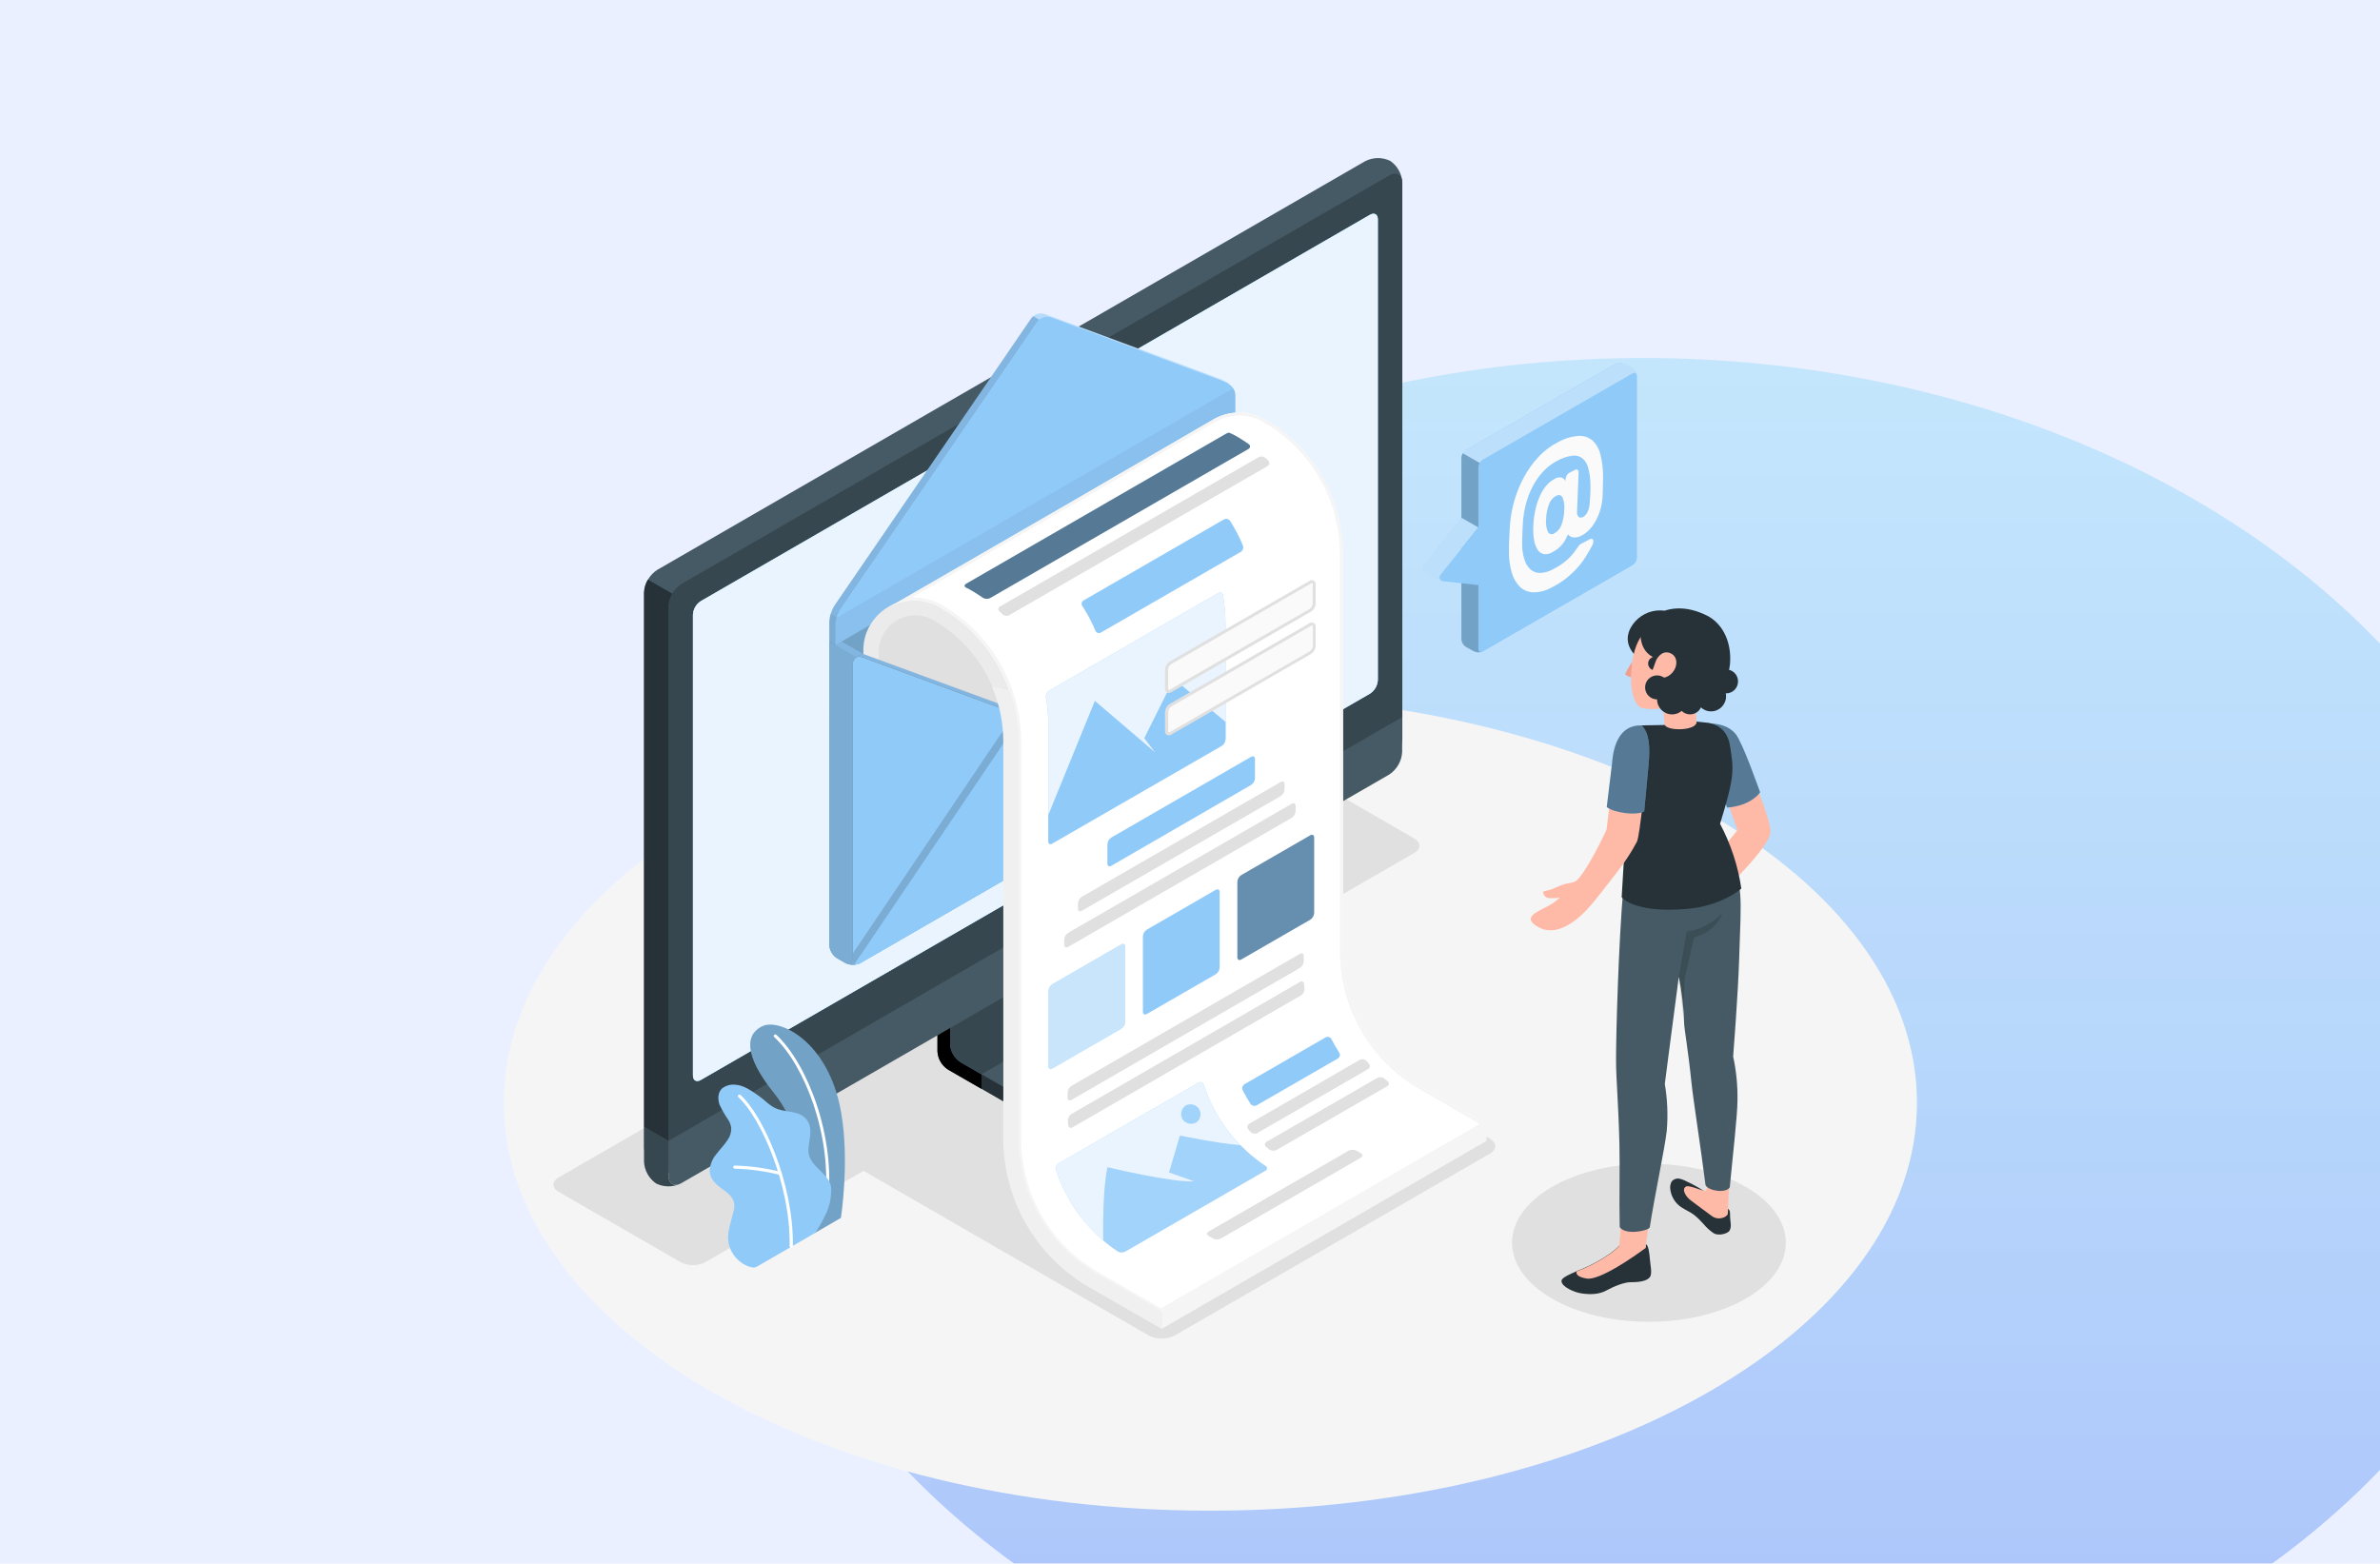 <svg width="5371" height="3529" viewBox="0 0 5371 3529" fill="none" xmlns="http://www.w3.org/2000/svg">
<g clip-path="url(#clip0_2108_1179)">
<rect width="5371" height="3529" fill="#EAF0FF"/>
<g filter="url(#filter0_f_2108_1179)">
<ellipse cx="3708" cy="2385" rx="2062" ry="1577" fill="url(#paint0_linear_2108_1179)" fill-opacity="0.5"/>
</g>
<rect y="589" width="2099" height="6141" fill="url(#paint1_linear_2108_1179)"/>
</g>
<path d="M2731.51 3409.47C3612.16 3409.47 4326.06 2997.3 4326.06 2488.85C4326.06 1980.41 3612.16 1568.23 2731.51 1568.23C1850.86 1568.23 1136.96 1980.41 1136.96 2488.85C1136.96 2997.3 1850.86 3409.47 2731.51 3409.47Z" fill="#F5F5F5"/>
<path d="M2592.23 3014.1L1936.1 2635.1C1919.85 2625.76 1919.85 2610.6 1936.1 2601.27L2647.19 2190.94C2656.27 2186.33 2666.31 2183.93 2676.49 2183.93C2686.67 2183.93 2696.71 2186.33 2705.79 2190.94L3362.27 2569.93C3378.44 2579.27 3378.44 2594.36 3362.27 2603.77L2650.84 3014.1C2641.76 3018.71 2631.72 3021.11 2621.54 3021.11C2611.35 3021.11 2601.31 3018.71 2592.23 3014.1Z" fill="#E0E0E0"/>
<path d="M3721.16 2983.17C3891.79 2983.17 4030.11 2903.3 4030.11 2804.77C4030.11 2706.25 3891.79 2626.38 3721.16 2626.38C3550.53 2626.38 3412.21 2706.25 3412.21 2804.77C3412.21 2903.3 3550.53 2983.17 3721.16 2983.17Z" fill="#E0E0E0"/>
<path d="M1535.71 2848.56L1260.67 2689.79C1245.17 2680.86 1245.17 2666.3 1260.67 2657.37L2860.5 1733.71C2869.21 1729.3 2878.83 1727 2888.59 1727C2898.35 1727 2907.97 1729.3 2916.68 1733.71L3191.72 1892.48C3207.22 1901.48 3207.22 1915.96 3191.72 1924.9L1591.89 2848.56C1583.19 2853 1573.57 2855.31 1563.8 2855.31C1554.04 2855.31 1544.41 2853 1535.71 2848.56Z" fill="#E0E0E0"/>
<path d="M2524.35 2534.13L2760.82 2397.42C2785.18 2383.34 2797.36 2364.87 2797.36 2346.46C2797.36 2328.05 2797.36 2313.57 2797.36 2313.57L2552.03 2175.23C2545.2 2170.78 2539.51 2164.79 2535.42 2157.73C2531.33 2150.68 2528.95 2142.77 2528.48 2134.63V1882.26L2115.64 2120.89V2373.12C2116.12 2381.26 2118.5 2389.18 2122.59 2396.23C2126.68 2403.28 2132.37 2409.28 2139.2 2413.73L2347.91 2533.99C2396.57 2562.28 2475.62 2562.28 2524.35 2534.13Z" fill="#263238"/>
<path d="M2214.79 2424.7V2457.45L2139.06 2413.87C2132.25 2409.4 2126.57 2403.41 2122.49 2396.36C2118.41 2389.3 2116.05 2381.39 2115.58 2373.26V2120.89L2194.22 2075.48C2195.91 2095.44 2197.67 2116.09 2199.29 2136.39L2144.14 2168.33V2356.75C2144.58 2364.89 2146.94 2372.81 2151.02 2379.86C2155.1 2386.92 2160.79 2392.91 2167.62 2397.35L2214.79 2424.7Z" fill="black"/>
<path d="M2144.07 2356.68C2144.53 2364.82 2146.9 2372.74 2150.99 2379.8C2155.08 2386.85 2160.78 2392.84 2167.62 2397.29L2347.78 2501.1C2396.57 2529.26 2475.62 2529.26 2524.35 2501.1L2760.88 2364.39C2809.68 2336.31 2809.68 2290.69 2760.88 2262.88L2580.59 2158.99C2573.75 2154.55 2568.06 2148.55 2563.97 2141.5C2559.88 2134.45 2557.5 2126.53 2557.04 2118.39V1929.57L2144.2 2168.2L2144.07 2356.68Z" fill="#455A64"/>
<path d="M2628.57 2186.54L2580.66 2158.86C2573.82 2154.41 2568.13 2148.42 2564.04 2141.36C2559.95 2134.31 2557.57 2126.39 2557.11 2118.25V1929.57L2144.27 2168.2V2356.68C2144.73 2364.82 2147.1 2372.74 2151.2 2379.8C2155.29 2386.85 2160.98 2392.84 2167.82 2397.29L2215.2 2424.36L2628.57 2186.54Z" fill="#37474F"/>
<path d="M2797.43 2313.57V2346.6C2797.43 2365.07 2785.18 2383.41 2760.88 2397.56L2524.42 2534.06C2498.5 2547.92 2469.55 2555.1 2440.16 2554.97V2522.56C2469.55 2522.68 2498.5 2515.5 2524.42 2501.64L2760.88 2364.87C2785.32 2350.52 2797.43 2332.04 2797.43 2313.57Z" fill="#37474F"/>
<path d="M1480.96 2639.84C1489.89 2644.16 1499.71 2646.31 1509.62 2646.12C1519.53 2645.93 1529.26 2643.41 1538.02 2638.76L3135.21 1716.65C3143.78 1711.07 3150.91 1703.55 3156.03 1694.69C3161.15 1685.84 3164.1 1675.9 3164.65 1665.69V412.908C3164.32 403.026 3161.67 393.36 3156.9 384.694C3152.14 376.028 3145.4 368.606 3137.24 363.03C3128.33 358.715 3118.52 356.563 3108.62 356.752C3098.72 356.94 3089 359.462 3080.25 364.113L1483.06 1286.22C1474.5 1291.79 1467.38 1299.31 1462.28 1308.15C1457.18 1316.99 1454.23 1326.92 1453.69 1337.11V2590.23C1454.07 2600.05 1456.73 2609.65 1461.46 2618.26C1466.2 2626.87 1472.87 2634.26 1480.96 2639.84Z" fill="#455A64"/>
<path d="M1538.02 2638.69L3135.21 1716.65C3143.76 1711.06 3150.88 1703.53 3155.98 1694.68C3161.09 1685.83 3164.03 1675.89 3164.58 1665.69V412.908C3164.58 394.162 3151.45 386.514 3135.21 395.921L1538.02 1317.89C1529.45 1323.48 1522.32 1331 1517.2 1339.85C1512.09 1348.71 1509.13 1358.64 1508.58 1368.85V2621.57C1508.58 2640.52 1521.77 2648.1 1538.02 2638.69Z" fill="#37474F"/>
<path d="M1533.68 2672.33C1525.33 2675.92 1516.3 2677.68 1507.21 2677.49C1498.11 2677.3 1489.17 2675.17 1480.96 2671.24C1472.76 2665.66 1465.99 2658.22 1461.19 2649.53C1456.4 2640.84 1453.71 2631.15 1453.35 2621.23V2542.86L1508.58 2574.8V2653.17C1508.58 2670.3 1519.74 2678.21 1533.68 2672.33Z" fill="#37474F"/>
<path d="M1508.58 2574.8V2653.11C1508.58 2671.85 1522.11 2679.5 1538.02 2670.09L3135.21 1747.99C3143.73 1742.35 3150.81 1734.79 3155.86 1725.91C3160.92 1717.04 3163.81 1707.09 3164.31 1696.89V1618.45L1508.58 2574.8Z" fill="#455A64"/>
<path d="M1563.8 2427.2V1387.26C1564.14 1381.15 1565.92 1375.19 1568.98 1369.89C1572.05 1364.59 1576.33 1360.08 1581.47 1356.74L3091.69 484.783C3101.44 479.166 3109.36 483.7 3109.36 494.935V1534.87C3109.03 1541 3107.26 1546.96 3104.19 1552.28C3101.12 1557.6 3096.84 1562.11 3091.69 1565.46L1581.4 2437.42C1571.65 2443.04 1563.8 2438.43 1563.8 2427.2Z" fill="#90CAF9"/>
<path d="M1563.8 2427.2V1387.26C1564.14 1381.15 1565.92 1375.19 1568.98 1369.89C1572.05 1364.59 1576.33 1360.08 1581.47 1356.74L3091.69 484.783C3101.44 479.166 3109.36 483.7 3109.36 494.935V1534.87C3109.03 1541 3107.26 1546.96 3104.19 1552.28C3101.12 1557.6 3096.84 1562.11 3091.69 1565.46L1581.4 2437.42C1571.65 2443.04 1563.8 2438.43 1563.8 2427.2Z" fill="#90CAF9"/>
<path opacity="0.8" d="M1563.8 2427.2V1387.26C1564.14 1381.15 1565.92 1375.19 1568.98 1369.89C1572.05 1364.59 1576.33 1360.08 1581.47 1356.74L3091.69 484.783C3101.44 479.166 3109.36 483.7 3109.36 494.935V1534.87C3109.03 1541 3107.26 1546.96 3104.19 1552.28C3101.12 1557.6 3096.84 1562.11 3091.69 1565.46L1581.4 2437.42C1571.65 2443.04 1563.8 2438.43 1563.8 2427.2Z" fill="white"/>
<path d="M2336.55 2125.9C2329.49 2130.54 2323.61 2136.77 2319.39 2144.1C2315.17 2151.42 2312.73 2159.62 2312.25 2168.06C2312.25 2183.56 2323.15 2189.85 2336.55 2182.07C2343.64 2177.47 2349.54 2171.26 2353.78 2163.95C2358.01 2156.63 2360.46 2148.42 2360.91 2139.98C2360.91 2124.41 2350.01 2118.12 2336.55 2125.9Z" fill="#90CAF9"/>
<path d="M1517.24 1339.89C1512.01 1348.71 1509.04 1358.68 1508.58 1368.92V2574.8L1453.35 2542.86V1337.11C1453.71 1326.86 1456.7 1316.86 1462.01 1308.08L1517.24 1339.89Z" fill="#263238"/>
<path d="M1871.67 1447.5L2774.35 926.379L2810.49 947.224C2815.43 950.458 2819.54 954.807 2822.49 959.92C2825.44 965.034 2827.15 970.769 2827.48 976.663V1642.75C2827.15 1648.63 2825.44 1654.36 2822.49 1659.46C2819.54 1664.56 2815.43 1668.9 2810.49 1672.12L1941.44 2173.48C1936.19 2176.09 1930.39 2177.45 1924.52 2177.45C1918.65 2177.45 1912.86 2176.09 1907.6 2173.48L1888.45 2162.38C1883.51 2159.16 1879.4 2154.82 1876.45 2149.72C1873.5 2144.61 1871.79 2138.89 1871.46 2133L1871.67 1447.5Z" fill="#90CAF9"/>
<path opacity="0.2" d="M1871.67 1447.5L2774.35 926.379L2810.49 947.224C2815.43 950.458 2819.54 954.807 2822.49 959.92C2825.44 965.034 2827.15 970.769 2827.48 976.663V1642.75C2827.15 1648.63 2825.44 1654.36 2822.49 1659.46C2819.54 1664.56 2815.43 1668.9 2810.49 1672.12L1941.44 2173.48C1936.19 2176.09 1930.39 2177.45 1924.52 2177.45C1918.65 2177.45 1912.86 2176.09 1907.6 2173.48L1888.45 2162.38C1883.51 2159.16 1879.4 2154.82 1876.45 2149.72C1873.5 2144.61 1871.79 2138.89 1871.46 2133L1871.67 1447.5Z" fill="black"/>
<path d="M2769.07 867.77L2772.73 865.74L2758.72 857.619C2757.53 856.937 2756.28 856.349 2755 855.859L2357.73 708.796C2352.26 707.023 2346.38 707.011 2340.9 708.759C2335.42 710.507 2330.63 713.928 2327.21 718.541L1882.83 1367.3C1875.88 1378.47 1871.92 1391.24 1871.33 1404.39V1447.5L1884.86 1455.48L2773.74 926.311V883.201C2773.67 877.72 2772.05 872.371 2769.07 867.77Z" fill="#90CAF9"/>
<path opacity="0.1" d="M2345.41 721.451C2343.64 722.836 2342.09 724.478 2340.81 726.323L1896.37 1375.28C1892.72 1381.02 1889.94 1387.27 1888.11 1393.83L1874.58 1385.84C1875.58 1382.5 1876.78 1379.23 1878.16 1376.03C1878.77 1374.68 1879.38 1373.39 1880.06 1372.1V1371.49C1880.76 1370.14 1881.55 1368.82 1882.43 1367.57L2326.8 718.608C2327.47 717.647 2328.22 716.741 2329.03 715.901L2331.4 713.735L2345.41 721.451Z" fill="black"/>
<path opacity="0.35" d="M2772.59 865.673C2771.39 864.942 2770.12 864.33 2768.8 863.845L2371.47 716.579C2367.1 715.126 2362.43 714.811 2357.91 715.664C2353.38 716.516 2349.15 718.508 2345.61 721.452L2332.08 713.466C2335.65 710.55 2339.89 708.576 2344.42 707.725C2348.95 706.874 2353.62 707.172 2358 708.593L2755.27 855.792C2756.56 856.277 2757.81 856.889 2758.99 857.619L2772.59 865.673Z" fill="white"/>
<path d="M1878.44 1375.76C1879.04 1374.4 1879.65 1373.12 1880.33 1371.83C1879.45 1373.12 1878.84 1374.4 1878.44 1375.76Z" fill="#90CAF9"/>
<path d="M2341.01 726.324L1896.57 1375.28C1889.65 1386.56 1885.74 1399.42 1885.2 1412.64V1455.75L2787.89 934.635V891.525C2787.57 885.685 2785.61 880.053 2782.25 875.268C2778.89 870.483 2774.25 866.736 2768.87 864.454L2371.47 716.646C2366.02 714.819 2360.13 714.772 2354.66 716.512C2349.18 718.251 2344.4 721.688 2341.01 726.324Z" fill="#90CAF9"/>
<path opacity="0.05" d="M2787.82 891.525C2787.64 886.127 2785.98 880.882 2783.01 876.365L1888.32 1394.17C1886.41 1400.15 1885.36 1406.37 1885.2 1412.64V1455.75L2787.89 934.636L2787.82 891.525Z" fill="black"/>
<path d="M2271.71 1537.58C2290 1580.79 2299.41 1627.23 2299.39 1674.15V1700.48L1962.22 1876.44V1471.18C1962.2 1463.37 1963.09 1455.58 1964.86 1447.97C1965.54 1444.99 1966.42 1442.08 1967.3 1439.17L1968.78 1434.84C1970.37 1430.56 1972.27 1426.4 1974.47 1422.39C1978.07 1415.68 1982.43 1409.42 1987.46 1403.71C1988.88 1402.02 1990.44 1400.39 1992 1398.84C1993.55 1397.28 1995.25 1395.72 1996.94 1394.24C2013.08 1379.98 2033.3 1371.15 2054.73 1369C2076.17 1366.85 2097.73 1371.49 2116.39 1382.26C2116.39 1382.26 2122.35 1379.82 2133.31 1375.49C2182.45 1406.05 2223.31 1448.23 2252.29 1498.32C2259.54 1511.01 2266.03 1524.11 2271.71 1537.58Z" fill="#E0E0E0"/>
<path d="M3354.55 2575.01L2621.6 2999.14V2959.35L3354.48 2535.21L3354.55 2575.01Z" fill="#F5F5F5"/>
<path d="M2271.71 1537.58C2266.03 1524.14 2259.54 1511.05 2252.29 1498.39C2246.92 1489.14 2241.14 1480.12 2234.96 1471.32C2233.27 1468.88 2231.51 1466.45 2229.68 1464.08C2227.85 1461.71 2226.43 1459.68 2224.74 1457.31C2223.05 1454.94 2221.9 1453.66 2220.41 1451.9L2218.99 1450.14L2213.44 1443.37C2212.64 1442.35 2211.78 1441.38 2210.87 1440.46C2209.45 1438.77 2207.89 1437.07 2206.4 1435.45C2203.02 1431.73 2199.63 1428.07 2195.91 1424.62C2193.88 1422.52 2191.85 1420.49 2189.75 1418.6C2189.18 1417.98 2188.57 1417.39 2187.92 1416.84L2182.24 1411.63C2180.01 1409.6 2177.77 1407.63 2175.47 1405.74C2173.17 1403.84 2171.75 1402.56 2169.79 1401C2168.88 1400.18 2167.93 1399.41 2166.94 1398.7C2164.78 1396.94 2162.55 1395.25 2160.18 1393.56C2157.81 1391.87 2154.42 1389.23 2151.45 1386.79C2148.47 1384.35 2145.42 1382.53 2142.38 1380.56L2133.17 1374.61L2131.41 1373.53L2123.5 1368.79C2121.13 1367.43 2118.69 1366.15 2116.32 1365C2112.2 1363 2107.97 1361.22 2103.67 1359.65C2098.97 1358 2094.18 1356.62 2089.32 1355.52L2084.51 1354.58C2078.12 1353.5 2071.64 1352.96 2065.16 1352.95H2059.95C2057.39 1353.02 2054.84 1353.22 2052.3 1353.56L2048.03 1354.1L2045.26 1354.51C2044.19 1354.65 2043.13 1354.85 2042.08 1355.12H2041.67L2036.94 1356.2C2035.72 1356.48 2034.53 1356.81 2033.35 1357.21L2031.52 1357.76C2030.26 1358.12 2028.97 1358.52 2027.66 1358.97C2024.21 1360.08 2020.82 1361.39 2017.51 1362.9C2015.48 1363.78 2013.45 1364.79 2011.42 1365.81C2010.8 1366.06 2010.21 1366.38 2009.66 1366.76C2008.58 1367.3 2007.43 1367.91 2006.35 1368.58L2003.16 1370.55C1999.27 1372.92 1995.52 1375.51 1991.93 1378.33C1991.93 1378.33 1991.52 1378.67 1991.39 1378.8C1989.56 1380.29 1987.73 1381.78 1985.91 1383.47L1982.12 1387.06C1981.37 1387.74 1980.7 1388.48 1980.02 1389.16C1976.67 1392.67 1973.53 1396.38 1970.61 1400.26C1969.39 1401.88 1968.24 1403.51 1967.16 1405.2C1966.08 1406.89 1964.59 1409.12 1963.37 1411.22C1962.16 1413.19 1961.05 1415.23 1960.05 1417.31C1958.62 1420.09 1957.33 1422.93 1956.2 1425.84C1955.65 1427.19 1955.05 1428.61 1954.57 1430.1C1954.1 1431.59 1954.1 1431.39 1953.9 1432C1953.15 1434.16 1952.54 1436.33 1951.93 1438.77C1951.32 1441.2 1950.78 1443.1 1950.38 1445.53C1950 1447.01 1949.71 1448.5 1949.5 1450C1949.46 1450.56 1949.46 1451.13 1949.5 1451.69C1949.5 1453.18 1949.02 1454.6 1948.89 1456.02C1948.75 1457.45 1948.48 1459.88 1948.41 1461.84C1948.35 1463.81 1948.41 1467.19 1948.41 1469.97V1793.26H1983.2V1471.25C1983.18 1456.77 1986.97 1442.54 1994.2 1430C2001.43 1417.45 2011.84 1407.04 2024.38 1399.8C2036.91 1392.56 2051.14 1388.75 2065.62 1388.76C2080.1 1388.77 2094.32 1392.59 2106.85 1399.85C2165.38 1433.8 2211.56 1485.53 2238.68 1547.52L2279.97 1557.34C2276.99 1550.71 2274.42 1544.07 2271.71 1537.58Z" fill="#EBEBEB"/>
<path d="M2804.27 1651.34C2804 1651.82 2803.68 1652.28 2803.32 1652.7L2427.1 1533.45C2412.82 1527.14 2396.75 1526.19 2381.83 1530.78C2366.91 1535.36 2354.15 1545.18 2345.88 1558.42L1943.74 2156.15L1928.85 2164.74C1927.2 2165.9 1925.28 2166.63 1923.27 2166.85C1921.26 2167.08 1919.22 2166.79 1917.35 2166.03L2330.93 1550.16C2339.22 1536.95 2351.98 1527.16 2366.89 1522.57C2381.79 1517.97 2397.85 1518.88 2412.14 1525.12L2804.27 1651.34Z" fill="#90CAF9"/>
<path opacity="0.4" d="M2308.8 1617.1L2309.74 1616.28L1943.68 2156.15L1928.79 2164.74C1927.12 2165.88 1925.2 2166.6 1923.2 2166.82C1921.19 2167.05 1919.16 2166.77 1917.28 2166.03L2294.45 1608.37L2308.8 1617.1Z" fill="white"/>
<path opacity="0.4" d="M2804.27 1651.34C2804 1651.82 2803.68 1652.28 2803.32 1652.7L2427.1 1533.38C2412.82 1527.06 2396.73 1526.12 2381.81 1530.72C2366.89 1535.32 2354.13 1545.16 2345.89 1558.42L2331 1549.76C2339.29 1536.55 2352.06 1526.77 2366.97 1522.19C2381.88 1517.62 2397.94 1518.57 2412.21 1524.85L2804.27 1651.34Z" fill="white"/>
<path d="M2826.8 972.332C2825.99 967.459 2823.42 966.106 2820.03 968.407C2818.36 969.655 2816.9 971.163 2815.7 972.874L2813.81 975.513L2442.6 1539.88L2387.17 1617.1C2383.6 1621.6 2378.87 1625.04 2373.5 1627.05C2368.12 1629.07 2362.29 1629.58 2356.65 1628.53L2308.8 1617.16L1943.34 1482.69C1940.88 1482.19 1938.35 1482.19 1935.89 1482.69C1934.94 1482.88 1934.01 1483.18 1933.12 1483.57L1946.65 1475.58L2296.82 1604.17L2342.91 1620.68C2348.55 1621.75 2354.38 1621.24 2359.76 1619.22C2365.15 1617.21 2369.87 1613.76 2373.43 1609.25L2428.86 1532.09L2801.9 965.091C2803.03 963.547 2804.46 962.237 2806.09 961.233L2773.81 942.622L2787.35 934.839L2809.68 947.698C2814.03 950.458 2817.78 954.059 2820.72 958.289C2823.67 962.519 2825.73 967.293 2826.8 972.332Z" fill="#90CAF9"/>
<path opacity="0.4" d="M2442.6 1539.81L2387.17 1617.03C2383.6 1621.53 2378.87 1624.97 2373.49 1626.99C2368.12 1629 2362.29 1629.51 2356.65 1628.47L2308.8 1617.1L2309.74 1616.28L2312.05 1612.63L2343.38 1620.07C2349.03 1621.14 2354.86 1620.63 2360.24 1618.62C2365.62 1616.6 2370.34 1613.15 2373.9 1608.64L2428.79 1532.3L2442.6 1539.81Z" fill="white"/>
<path opacity="0.1" d="M2810.15 947.088L2787.82 934.229L2774.28 942.012L2806.57 960.624C2804.92 961.613 2803.49 962.925 2802.37 964.481L2429.33 1531.48L2428.79 1532.23L2442.32 1539.74L2813.54 975.378L2815.43 972.738C2816.63 971.028 2818.09 969.52 2819.76 968.271C2823.08 965.97 2825.65 967.324 2826.53 972.197C2825.61 967.133 2823.68 962.304 2820.87 957.993C2818.06 953.682 2814.41 949.974 2810.15 947.088Z" fill="black"/>
<path d="M1950.99 1493.45L1871.67 1447.5V2133C1872 2138.89 1873.7 2144.61 1876.66 2149.72C1879.61 2154.82 1883.72 2159.16 1888.65 2162.38L1907.81 2173.41C1913.06 2176.04 1918.85 2177.41 1924.73 2177.41C1930.6 2177.41 1936.39 2176.04 1941.65 2173.41L1951.19 2167.86L1950.99 1493.45Z" fill="#90CAF9"/>
<path opacity="0.15" d="M1950.99 1493.45L1871.67 1447.5V2133C1872 2138.89 1873.7 2144.61 1876.66 2149.72C1879.61 2154.82 1883.72 2159.16 1888.65 2162.38L1907.81 2173.41C1913.06 2176.04 1918.85 2177.41 1924.73 2177.41C1930.6 2177.41 1936.39 2176.04 1941.65 2173.41L1951.19 2167.86L1950.99 1493.45Z" fill="black"/>
<path d="M2813.81 975.513V1634.15C2813.63 1640.25 2811.81 1646.19 2808.53 1651.34C2806.04 1655.71 2802.65 1659.49 2798.58 1662.44L2797.97 1662.85L2796.82 1663.59L1928.11 2165.08C1927.07 2165.73 1925.96 2166.25 1924.79 2166.64C1924.72 2165.63 1924.72 2164.61 1924.79 2163.59V1497.65C1924.64 1495.26 1925.07 1492.88 1926.05 1490.69C1927.02 1488.51 1928.51 1486.6 1930.39 1485.12C1932.27 1483.65 1934.48 1482.65 1936.83 1482.21C1939.18 1481.77 1941.6 1481.92 1943.88 1482.62L2309.34 1617.1L2357.19 1628.47C2362.83 1629.51 2368.66 1629 2374.04 1626.99C2379.41 1624.97 2384.14 1621.53 2387.71 1617.03L2443.14 1539.81L2813.81 975.513Z" fill="#455A64"/>
<path d="M2827.14 976.596V1642.75C2826.93 1648.84 2825.11 1654.77 2821.86 1659.94C2819.34 1664.3 2815.95 1668.1 2811.91 1671.1H2811.24C2810.89 1671.38 2810.53 1671.62 2810.15 1671.85L1941.44 2173.34C1939.78 2174.52 1937.85 2175.26 1935.83 2175.5C1933.81 2175.74 1931.76 2175.46 1929.87 2174.69C1928.43 2173.85 1927.21 2172.67 1926.33 2171.26C1925.44 2169.84 1924.92 2168.24 1924.79 2166.57C1924.72 2165.56 1924.72 2164.54 1924.79 2163.53V1497.58C1924.64 1495.19 1925.07 1492.81 1926.05 1490.63C1927.02 1488.45 1928.51 1486.53 1930.39 1485.06C1932.27 1483.58 1934.48 1482.58 1936.83 1482.14C1939.18 1481.71 1941.6 1481.85 1943.88 1482.55L2309.34 1617.03L2357.19 1628.4C2362.83 1629.45 2368.66 1628.93 2374.04 1626.92C2379.41 1624.9 2384.14 1621.46 2387.71 1616.96L2443.14 1539.74L2814.35 975.378L2816.24 972.739C2822 964.144 2827.14 965.971 2827.14 976.596Z" fill="#90CAF9"/>
<path d="M2810.15 1671.92L2811.3 1671.17L2811.91 1670.77C2815.97 1667.8 2819.36 1664.02 2821.86 1659.67C2825.06 1654.58 2826.88 1648.75 2827.14 1642.75L2442.66 1539.88L2699.84 1735.47L2810.15 1671.92Z" fill="#90CAF9"/>
<path opacity="0.2" d="M2810.15 1671.92L2811.3 1671.17L2811.91 1670.77C2815.97 1667.8 2819.36 1664.02 2821.86 1659.67C2825.06 1654.58 2826.88 1648.75 2827.14 1642.75L2442.66 1539.88L2699.84 1735.47L2810.15 1671.92Z" fill="black"/>
<path d="M1924.46 2163.86C1924.21 2166.03 1924.57 2168.23 1925.5 2170.2C1926.44 2172.17 1927.9 2173.85 1929.73 2175.03C1931.61 2175.83 1933.66 2176.13 1935.69 2175.91C1937.72 2175.68 1939.65 2174.94 1941.31 2173.75L2240.44 2001.1L2308.73 1617.44L1924.32 2152.9L1924.46 2163.86Z" fill="#90CAF9"/>
<path opacity="0.15" d="M2345.41 1558.35L1929.46 2174.76C1927.63 2173.58 1926.17 2171.9 1925.23 2169.93C1924.3 2167.96 1923.94 2165.76 1924.19 2163.59V2152.56L2330.25 1550.23L2345.41 1558.35Z" fill="black"/>
<path d="M2821.86 1659.67C2819.36 1664.02 2815.97 1667.8 2811.91 1670.77L2811.3 1671.17L1941.44 2173.41C1939.79 2174.6 1937.85 2175.35 1935.83 2175.57C1933.8 2175.8 1931.75 2175.49 1929.87 2174.69L2345.88 1558.22C2354.21 1544.9 2367.06 1535.03 2382.08 1530.42C2397.1 1525.81 2413.27 1526.76 2427.64 1533.11L2821.86 1659.67Z" fill="#90CAF9"/>
<path d="M2821.86 1659.67C2819.38 1664.03 2815.98 1667.82 2811.91 1670.77L2811.3 1671.17L1941.44 2173.41C1939.77 2174.56 1937.84 2175.29 1935.82 2175.51C1933.8 2175.74 1931.75 2175.46 1929.87 2174.69L1941.44 2156.28L2796.14 1663.05L2796.82 1662.64C2800.42 1660.01 2803.48 1656.7 2805.82 1652.9L2821.86 1659.67Z" fill="#90CAF9"/>
<path opacity="0.15" d="M1874.51 1385.57L1888.05 1393.56C1886.19 1399.75 1885.23 1406.18 1885.2 1412.64V1455.69L1871.67 1447.7V1404.59C1871.71 1398.15 1872.66 1391.74 1874.51 1385.57Z" fill="black"/>
<path d="M1947.13 1475.31L1933.32 1483.3L1919.38 1475.24L1885.07 1455.48L1898.4 1447.56L1947.13 1475.31Z" fill="#90CAF9"/>
<path opacity="0.1" d="M1947.74 1475.58L1898.74 1447.56L1885.2 1455.48L1919.52 1475.24L1933.46 1483.3L1936.1 1482.49C1938.55 1481.98 1941.08 1481.98 1943.54 1482.49L1971.29 1492.77L2290.12 1610.13L2295.13 1602.75L1947.74 1475.58Z" fill="black"/>
<path d="M3352.86 2536.5L2619.98 2960.63L2473.52 2876.04C2420.02 2845.22 2375.58 2800.84 2344.69 2747.37C2313.79 2693.9 2297.54 2633.24 2297.56 2571.49V1675.44C2297.61 1628.52 2288.22 1582.08 2269.95 1538.86C2264.27 1525.42 2257.78 1512.34 2250.53 1499.68C2219.7 1446.27 2175.35 1401.92 2121.94 1371.09C2105.03 1361.15 2085.87 1355.68 2066.27 1355.18C2046.66 1354.68 2027.25 1359.18 2009.86 1368.25L2097.17 1317.89L2419.18 1131.98L2736.93 947.359L2737.87 946.818C2755.62 936.453 2775.8 930.991 2796.35 930.991C2816.9 930.991 2837.08 936.453 2854.82 946.818C2908.31 977.655 2952.74 1022.04 2983.63 1075.5C3014.52 1128.97 3030.78 1189.62 3030.78 1251.37V2147.49C3030.78 2209.23 3047.04 2269.89 3077.93 2323.35C3108.82 2376.82 3153.25 2421.2 3206.74 2452.04L3352.86 2536.5Z" fill="white"/>
<path d="M2796.41 930.982V937.75C2815.77 937.774 2834.76 942.96 2851.44 952.774C2903.86 983.008 2947.39 1026.52 2977.65 1078.92C3007.91 1131.33 3023.83 1190.78 3023.81 1251.3V2147.49C3023.92 2210.36 3040.53 2272.1 3071.96 2326.55C3103.4 2381 3148.56 2426.25 3202.95 2457.79L3339.32 2536.57L2619.98 2952.78L2476.84 2870.15C2424.54 2839.83 2381.12 2796.3 2350.93 2743.92C2320.73 2691.54 2304.83 2632.15 2304.8 2571.69V1675.44C2304.78 1612.53 2288.17 1550.73 2256.66 1496.28C2225.15 1441.83 2179.85 1396.64 2125.32 1365.27C2106.59 1354.27 2085.26 1348.47 2063.53 1348.49C2061.57 1348.49 2059.61 1348.49 2057.58 1348.49L2100.55 1323.72L2422.56 1137.74L2740.65 953.113L2741.46 952.639C2758.22 942.901 2777.24 937.742 2796.62 937.682V930.914M2796.62 930.914C2776.05 930.973 2755.87 936.434 2738.08 946.751L2737.13 947.292L2419.18 1131.98L2097.17 1317.9L2009.86 1368.25C2026.46 1359.69 2044.86 1355.21 2063.53 1355.19C2084.07 1355.2 2104.23 1360.69 2121.94 1371.09C2175.35 1401.92 2219.7 1446.27 2250.53 1499.68C2257.78 1512.34 2264.27 1525.42 2269.95 1538.86C2288.38 1582.04 2297.93 1628.49 2298.04 1675.44V2571.69C2298.01 2633.44 2314.27 2694.11 2345.16 2747.57C2376.05 2801.04 2420.49 2845.42 2474 2876.24L2620.45 2960.84L3353.33 2536.7L3206.81 2452.1C3153.32 2421.27 3108.89 2376.88 3078 2323.42C3047.11 2269.96 3030.85 2209.3 3030.85 2147.56V1251.3C3030.85 1189.55 3014.59 1128.9 2983.7 1075.43C2952.81 1021.97 2908.38 977.588 2854.89 946.751C2837.16 936.389 2817.01 930.902 2796.48 930.847L2796.62 930.914Z" fill="#F5F5F5"/>
<path d="M2621.6 2959.35L2475.15 2874.48C2421.65 2843.65 2377.21 2799.27 2346.32 2745.81C2315.43 2692.34 2299.17 2631.68 2299.19 2569.93V1674.15C2299.11 1634.34 2292.24 1594.84 2278.88 1557.34L2237.6 1547.53L2239.83 1552.67C2255.94 1591.14 2264.22 1632.44 2264.2 1674.15V2570.41C2264.32 2638.17 2282.22 2704.72 2316.1 2763.41C2349.98 2822.1 2398.66 2870.87 2457.28 2904.87L2604.48 2989.53L2621.6 2999.14V2959.35Z" fill="#F0F0F0"/>
<path d="M2484.22 1427.74L2799.93 1245.62C2802.33 1244.15 2804.15 1241.9 2805.06 1239.24C2805.98 1236.59 2805.94 1233.69 2804.94 1231.06C2800.68 1220.71 2795.81 1210.76 2790.59 1200.61C2786.06 1192.15 2781.25 1183.89 2776.11 1175.84C2774.6 1173.56 2772.27 1171.93 2769.61 1171.3C2766.94 1170.68 2764.14 1171.09 2761.76 1172.46L2445.98 1354.71C2444.9 1355.21 2443.93 1355.92 2443.13 1356.81C2442.33 1357.69 2441.72 1358.72 2441.34 1359.85C2440.95 1360.98 2440.8 1362.17 2440.89 1363.36C2440.97 1364.54 2441.3 1365.7 2441.85 1366.76L2446.32 1373.53C2453.82 1385.59 2460.6 1398.09 2466.62 1410.95C2468.45 1414.94 2470.28 1419.01 2471.97 1423.13C2472.39 1424.3 2473.06 1425.37 2473.94 1426.25C2474.81 1427.14 2475.87 1427.83 2477.03 1428.26C2478.2 1428.7 2479.44 1428.88 2480.68 1428.79C2481.92 1428.7 2483.13 1428.34 2484.22 1427.74Z" fill="#90CAF9"/>
<path d="M2277.73 1388.28L2860.3 1052.06C2861.42 1051.52 2862.39 1050.72 2863.12 1049.72C2863.85 1048.72 2864.33 1047.56 2864.5 1046.34C2864.67 1045.11 2864.54 1043.86 2864.12 1042.7C2863.69 1041.53 2862.99 1040.5 2862.06 1039.67L2856.04 1033.85C2853.83 1031.95 2851.09 1030.76 2848.19 1030.45C2845.29 1030.13 2842.36 1030.71 2839.8 1032.09L2257.43 1368.38C2256.26 1368.82 2255.24 1369.57 2254.47 1370.56C2253.71 1371.54 2253.23 1372.72 2253.09 1373.96C2252.95 1375.2 2253.15 1376.45 2253.68 1377.58C2254.21 1378.71 2255.04 1379.67 2256.08 1380.36L2262.03 1386.11C2264.09 1388.08 2266.71 1389.35 2269.53 1389.73C2272.35 1390.12 2275.22 1389.61 2277.73 1388.28Z" fill="#E0E0E0"/>
<path d="M2217.63 1348.82C2213.91 1346.25 2210.19 1343.68 2206.33 1341.18C2200.58 1337.45 2194.69 1333.87 2188.67 1330.48C2185.96 1328.9 2183.19 1327.48 2180.34 1326.22C2175.67 1324.05 2175.67 1320.33 2180.34 1317.49L2763.18 980.996C2766.24 978.916 2769.63 977.36 2773.2 976.394L2774.42 976.867C2780.22 979.235 2785.85 981.993 2791.27 985.124C2800.34 990.471 2809.2 996.223 2817.73 1002.25C2818.75 1002.8 2819.59 1003.64 2820.16 1004.66C2820.73 1005.67 2820.99 1006.83 2820.93 1007.99C2820.86 1009.15 2820.47 1010.27 2819.8 1011.22C2819.13 1012.16 2818.2 1012.9 2817.12 1013.35L2234.42 1349.77C2231.78 1351.07 2228.84 1351.66 2225.9 1351.5C2222.96 1351.33 2220.11 1350.41 2217.63 1348.82Z" fill="#90CAF9"/>
<path opacity="0.4" d="M2217.63 1348.82C2213.91 1346.25 2210.19 1343.68 2206.33 1341.18C2200.58 1337.45 2194.69 1333.87 2188.67 1330.48C2185.96 1328.9 2183.19 1327.48 2180.34 1326.22C2175.67 1324.05 2175.67 1320.33 2180.34 1317.49L2763.18 980.996C2766.24 978.916 2769.63 977.36 2773.2 976.394L2774.42 976.867C2780.22 979.235 2785.85 981.993 2791.27 985.124C2800.34 990.471 2809.2 996.223 2817.73 1002.25C2818.75 1002.8 2819.59 1003.64 2820.16 1004.66C2820.73 1005.67 2820.99 1006.83 2820.93 1007.99C2820.86 1009.15 2820.47 1010.27 2819.8 1011.22C2819.13 1012.16 2818.2 1012.9 2817.12 1013.35L2234.42 1349.77C2231.78 1351.07 2228.84 1351.66 2225.9 1351.5C2222.96 1351.33 2220.11 1350.41 2217.63 1348.82Z" fill="black"/>
<path d="M2765.69 1667.86V1417.45C2765.69 1409.4 2765.28 1388.14 2764.4 1380.23C2763.55 1367.88 2762.02 1355.59 2759.8 1343.41C2759.69 1342.22 2759.27 1341.08 2758.58 1340.11C2757.89 1339.14 2756.95 1338.37 2755.87 1337.87C2754.78 1337.38 2753.59 1337.18 2752.4 1337.29C2751.21 1337.41 2750.08 1337.84 2749.11 1338.54L2367.2 1558.96C2364.75 1560.55 2362.81 1562.82 2361.61 1565.48C2360.41 1568.14 2360 1571.1 2360.44 1573.99C2363.84 1593.21 2365.66 1612.67 2365.85 1632.19C2365.85 1633.34 2365.85 1667.38 2365.85 1668.53V1898.64C2365.85 1904.19 2369.77 1906.49 2374.65 1903.71L2756.96 1683.35C2759.54 1681.65 2761.68 1679.36 2763.2 1676.66C2764.72 1673.97 2765.57 1670.95 2765.69 1667.86Z" fill="#90CAF9"/>
<path opacity="0.8" d="M2765.69 1667.86V1417.45C2765.69 1409.4 2765.28 1388.14 2764.4 1380.23C2763.55 1367.88 2762.02 1355.59 2759.8 1343.41C2759.69 1342.22 2759.27 1341.08 2758.58 1340.11C2757.89 1339.14 2756.95 1338.37 2755.87 1337.87C2754.78 1337.38 2753.59 1337.18 2752.4 1337.29C2751.21 1337.41 2750.08 1337.84 2749.11 1338.54L2367.2 1558.96C2364.75 1560.55 2362.81 1562.82 2361.61 1565.48C2360.41 1568.14 2360 1571.1 2360.44 1573.99C2363.84 1593.21 2365.66 1612.67 2365.85 1632.19C2365.85 1633.34 2365.85 1667.38 2365.85 1668.53V1898.64C2365.85 1904.19 2369.77 1906.49 2374.65 1903.71L2756.96 1683.35C2759.54 1681.65 2761.68 1679.36 2763.2 1676.66C2764.72 1673.97 2765.57 1670.95 2765.69 1667.86Z" fill="white"/>
<path d="M2649.01 1532.3L2582.28 1666.03L2606.51 1697.77L2470.82 1581.84L2365.71 1839.42V1898.7C2365.71 1904.25 2369.64 1906.55 2374.51 1903.78L2756.96 1683.35C2759.51 1681.68 2761.63 1679.43 2763.14 1676.78C2764.66 1674.14 2765.53 1671.17 2765.69 1668.13V1629.21L2649.01 1532.3Z" fill="#90CAF9"/>
<path d="M2507.84 1890.31L2823.35 1708.12C2828.22 1705.35 2832.15 1707.58 2832.15 1713.2V1756.38C2831.99 1759.43 2831.11 1762.4 2829.58 1765.05C2828.05 1767.7 2825.92 1769.94 2823.35 1771.61L2507.84 1954.06C2502.96 1956.84 2499.04 1954.61 2499.04 1948.99V1905.81C2499.16 1902.71 2500.02 1899.69 2501.55 1896.99C2503.08 1894.29 2505.24 1892 2507.84 1890.31Z" fill="#90CAF9"/>
<path d="M2441.38 2023.98L2890.15 1764.91C2895.02 1762.06 2898.95 1764.36 2898.95 1769.98V1781.42C2898.78 1784.47 2897.9 1787.44 2896.37 1790.09C2894.84 1792.73 2892.71 1794.98 2890.15 1796.65L2441.38 2055.58C2436.5 2058.42 2432.58 2056.12 2432.58 2050.51V2039.07C2432.78 2036.04 2433.67 2033.1 2435.2 2030.48C2436.73 2027.87 2438.84 2025.64 2441.38 2023.98Z" fill="#E0E0E0"/>
<path d="M2410.38 2105.39L2915.12 1813.97C2919.99 1811.2 2923.92 1813.43 2923.92 1819.05V1830.48C2923.76 1833.54 2922.88 1836.51 2921.35 1839.16C2919.82 1841.8 2917.69 1844.05 2915.12 1845.71L2410.38 2137.13C2405.51 2139.91 2401.58 2137.67 2401.58 2132.06V2120.62C2401.75 2117.57 2402.64 2114.6 2404.17 2111.96C2405.7 2109.31 2407.82 2107.06 2410.38 2105.39Z" fill="#E0E0E0"/>
<path d="M2374.78 2221.26L2530.44 2131.38C2535.25 2128.6 2539.17 2130.91 2539.17 2136.46V2306.53C2539.01 2309.57 2538.14 2312.54 2536.63 2315.19C2535.11 2317.83 2532.99 2320.08 2530.44 2321.76L2374.78 2411.63C2369.98 2414.41 2366.05 2412.17 2366.05 2406.56V2236.48C2366.21 2233.44 2367.08 2230.47 2368.6 2227.83C2370.12 2225.18 2372.23 2222.93 2374.78 2221.26Z" fill="#90CAF9"/>
<path opacity="0.5" d="M2374.78 2221.26L2530.44 2131.38C2535.25 2128.6 2539.17 2130.91 2539.17 2136.46V2306.53C2539.01 2309.57 2538.14 2312.54 2536.63 2315.19C2535.11 2317.83 2532.99 2320.08 2530.44 2321.76L2374.78 2411.63C2369.98 2414.41 2366.05 2412.17 2366.05 2406.56V2236.48C2366.21 2233.44 2367.08 2230.47 2368.6 2227.83C2370.12 2225.18 2372.23 2222.93 2374.78 2221.26Z" fill="white"/>
<path d="M2588.03 2098.15L2743.69 2008.27C2748.57 2005.5 2752.49 2007.8 2752.49 2013.35V2183.49C2752.32 2186.54 2751.43 2189.51 2749.9 2192.15C2748.37 2194.79 2746.25 2197.04 2743.69 2198.72L2588.03 2288.53C2583.16 2291.3 2579.24 2289.07 2579.24 2283.45V2113.38C2579.4 2110.32 2580.28 2107.35 2581.81 2104.71C2583.34 2102.06 2585.47 2099.81 2588.03 2098.15Z" fill="#90CAF9"/>
<path d="M2801.22 1975.04L2956.88 1885.24C2961.75 1882.39 2965.68 1884.69 2965.68 1890.31V2060.39C2965.51 2063.44 2964.63 2066.41 2963.1 2069.05C2961.57 2071.7 2959.44 2073.95 2956.88 2075.61L2801.22 2165.42C2796.35 2168.2 2792.42 2165.96 2792.42 2160.35V1990.27C2792.58 1987.22 2793.46 1984.25 2794.99 1981.6C2796.52 1978.95 2798.66 1976.71 2801.22 1975.04Z" fill="#90CAF9"/>
<path opacity="0.3" d="M2801.22 1975.04L2956.88 1885.24C2961.75 1882.39 2965.68 1884.69 2965.68 1890.31V2060.39C2965.51 2063.44 2964.63 2066.41 2963.1 2069.05C2961.57 2071.7 2959.44 2073.95 2956.88 2075.61L2801.22 2165.42C2796.35 2168.2 2792.42 2165.96 2792.42 2160.35V1990.27C2792.58 1987.22 2793.46 1984.25 2794.99 1981.6C2796.52 1978.95 2798.66 1976.71 2801.22 1975.04Z" fill="black"/>
<path d="M2933.46 2184.58L2418.03 2482.36C2413.16 2485.13 2409.23 2482.83 2409.23 2477.28V2465.84C2409.41 2462.79 2410.29 2459.83 2411.82 2457.19C2413.35 2454.54 2415.48 2452.29 2418.03 2450.62L2933.46 2152.83C2938.27 2150.06 2942.26 2152.36 2942.26 2157.91V2169.35C2942.1 2172.4 2941.22 2175.37 2939.69 2178.02C2938.16 2180.66 2936.03 2182.91 2933.46 2184.58Z" fill="#E0E0E0"/>
<path d="M2420.6 2544.21L2936.1 2246.43C2938.59 2244.8 2940.61 2242.54 2941.96 2239.88C2943.3 2237.22 2943.92 2234.25 2943.75 2231.27C2943.41 2227.96 2943.14 2224.5 2942.87 2221.26C2943.01 2220.12 2942.8 2218.97 2942.27 2217.95C2941.75 2216.93 2940.92 2216.1 2939.91 2215.56C2938.9 2215.02 2937.75 2214.79 2936.61 2214.91C2935.48 2215.04 2934.4 2215.5 2933.53 2216.25L2418.23 2514.03C2415.68 2515.65 2413.59 2517.89 2412.13 2520.54C2410.68 2523.19 2409.91 2526.17 2409.91 2529.19C2409.91 2532.57 2410.38 2535.96 2410.72 2539.34C2410.7 2540.5 2411.01 2541.63 2411.61 2542.62C2412.21 2543.6 2413.08 2544.4 2414.12 2544.91C2415.15 2545.42 2416.31 2545.63 2417.46 2545.5C2418.61 2545.38 2419.7 2544.93 2420.6 2544.21Z" fill="#E0E0E0"/>
<path d="M2704.64 2443.44L2389 2625.7C2386.58 2627.24 2384.72 2629.5 2383.67 2632.16C2382.63 2634.82 2382.45 2637.75 2383.17 2640.52C2407.63 2715.53 2456.59 2780.15 2522.18 2823.99C2524.79 2825.51 2527.74 2826.35 2530.75 2826.43C2533.77 2826.52 2536.76 2825.84 2539.44 2824.47L2855.36 2642.08C2856.42 2641.65 2857.32 2640.93 2857.96 2639.98C2858.6 2639.04 2858.94 2637.93 2858.94 2636.8C2858.94 2635.66 2858.6 2634.55 2857.96 2633.61C2857.32 2632.67 2856.42 2631.94 2855.36 2631.52C2789.83 2587.65 2740.9 2523.07 2716.42 2448.11C2716.14 2446.9 2715.56 2445.77 2714.75 2444.83C2713.94 2443.89 2712.91 2443.16 2711.75 2442.7C2710.59 2442.24 2709.34 2442.07 2708.11 2442.2C2706.87 2442.33 2705.68 2442.75 2704.64 2443.44Z" fill="#90CAF9"/>
<path opacity="0.8" d="M2704.64 2443.44L2389 2625.7C2386.58 2627.24 2384.72 2629.5 2383.67 2632.16C2382.63 2634.82 2382.45 2637.75 2383.17 2640.52C2407.63 2715.53 2456.59 2780.15 2522.18 2823.99C2524.79 2825.51 2527.74 2826.35 2530.75 2826.43C2533.77 2826.52 2536.76 2825.84 2539.44 2824.47L2855.36 2642.08C2856.42 2641.65 2857.32 2640.93 2857.96 2639.98C2858.6 2639.04 2858.94 2637.93 2858.94 2636.8C2858.94 2635.66 2858.6 2634.55 2857.96 2633.61C2857.32 2632.67 2856.42 2631.94 2855.36 2631.52C2789.83 2587.65 2740.9 2523.07 2716.42 2448.11C2716.14 2446.9 2715.56 2445.77 2714.75 2444.83C2713.94 2443.89 2712.91 2443.16 2711.75 2442.7C2710.59 2442.24 2709.34 2442.07 2708.11 2442.2C2706.87 2442.33 2705.68 2442.75 2704.64 2443.44Z" fill="white"/>
<path opacity="0.8" d="M2855.63 2631.52C2835.24 2617.89 2816.32 2602.17 2799.19 2584.62C2746.54 2580.29 2662.75 2562.82 2662.75 2562.82L2638.18 2646.14L2694.49 2665.96C2646.64 2669.75 2499.24 2634.22 2499.24 2634.22C2488.62 2684.58 2489.16 2770.93 2489.63 2799.36C2499.98 2808.21 2510.85 2816.44 2522.19 2823.99C2524.79 2825.51 2527.74 2826.35 2530.75 2826.43C2533.77 2826.52 2536.76 2825.84 2539.44 2824.47L2855.36 2642.07C2856.43 2641.68 2857.35 2640.98 2858.01 2640.05C2858.68 2639.13 2859.05 2638.02 2859.08 2636.89C2859.1 2635.75 2858.79 2634.63 2858.18 2633.67C2857.56 2632.72 2856.68 2631.97 2855.63 2631.52Z" fill="#90CAF9"/>
<path opacity="0.8" d="M2668.17 2525.47C2671.36 2530.43 2676.3 2534.02 2682.02 2535.53C2687.73 2537.03 2693.8 2536.34 2699.03 2533.59C2703.78 2530.53 2707.2 2525.79 2708.59 2520.31C2709.99 2514.84 2709.25 2509.04 2706.54 2504.08C2703.7 2498.95 2699 2495.11 2693.41 2493.34C2687.81 2491.58 2681.76 2492.03 2676.49 2494.6C2671.49 2497.77 2667.86 2502.7 2666.32 2508.41C2664.77 2514.13 2665.43 2520.21 2668.17 2525.47Z" fill="#90CAF9"/>
<path d="M2836.28 2494.4L3019.01 2389.03C3020.14 2388.39 3021.14 2387.51 3021.92 2386.47C3022.7 2385.42 3023.25 2384.22 3023.55 2382.95C3023.84 2381.67 3023.86 2380.35 3023.62 2379.07C3023.37 2377.79 3022.86 2376.57 3022.12 2375.49C3015.89 2365.81 3010.07 2355.8 3004.79 2345.51C3004.23 2344.3 3003.41 2343.23 3002.4 2342.36C3001.39 2341.48 3000.21 2340.84 2998.93 2340.45C2997.66 2340.07 2996.31 2339.96 2994.99 2340.13C2993.67 2340.3 2992.4 2340.75 2991.26 2341.45L2808.8 2446.76C2806.43 2448.15 2804.67 2450.39 2803.87 2453.03C2803.08 2455.66 2803.32 2458.5 2804.54 2460.97C2809.81 2471.26 2815.63 2481.27 2821.86 2491.02C2823.41 2493.28 2825.74 2494.89 2828.41 2495.51C2831.08 2496.14 2833.89 2495.74 2836.28 2494.4Z" fill="#90CAF9"/>
<path d="M2837.97 2556.87L3087.16 2413.05C3088.26 2412.49 3089.22 2411.68 3089.94 2410.67C3090.67 2409.67 3091.14 2408.51 3091.33 2407.28C3091.51 2406.06 3091.4 2404.81 3091.01 2403.63C3090.61 2402.46 3089.94 2401.4 3089.05 2400.53L3083.91 2394.65C3082.02 2392.57 3079.49 2391.18 3076.72 2390.69C3073.96 2390.2 3071.1 2390.64 3068.61 2391.94L2819.49 2536.09C2818.36 2536.67 2817.38 2537.49 2816.63 2538.51C2815.88 2539.53 2815.37 2540.7 2815.14 2541.95C2814.92 2543.19 2814.99 2544.48 2815.34 2545.69C2815.7 2546.91 2816.33 2548.02 2817.19 2548.95C2818.88 2550.91 2820.58 2552.88 2822.34 2554.77C2824.36 2556.78 2826.98 2558.07 2829.8 2558.45C2832.62 2558.82 2835.49 2558.27 2837.97 2556.87Z" fill="#E0E0E0"/>
<path d="M2857.39 2588.47C2859.69 2590.41 2861.95 2592.31 2864.16 2594.16C2866.59 2595.89 2869.45 2596.92 2872.42 2597.12C2875.4 2597.32 2878.37 2596.7 2881.01 2595.31L3130.47 2451.56C3131.55 2451.11 3132.48 2450.36 3133.17 2449.41C3133.85 2448.45 3134.25 2447.33 3134.34 2446.16C3134.42 2444.99 3134.18 2443.82 3133.64 2442.78C3133.1 2441.74 3132.29 2440.87 3131.28 2440.26C3128.85 2438.37 3126.55 2436.4 3124.52 2434.51C3122.2 2432.69 3119.42 2431.57 3116.5 2431.29C3113.57 2431 3110.62 2431.55 3108 2432.88L2858.54 2576.7C2857.44 2577.18 2856.48 2577.95 2855.77 2578.92C2855.06 2579.9 2854.62 2581.05 2854.5 2582.25C2854.39 2583.45 2854.59 2584.66 2855.1 2585.75C2855.61 2586.85 2856.4 2587.79 2857.39 2588.47Z" fill="#E0E0E0"/>
<path d="M2727.65 2779.33L3043.57 2597C3046.28 2595.6 3049.29 2594.87 3052.34 2594.87C3055.39 2594.87 3058.39 2595.6 3061.1 2597L3071.05 2602.69C3075.92 2605.53 3075.92 2610.06 3071.05 2612.84L2755.13 2795.23C2752.41 2796.63 2749.39 2797.36 2746.33 2797.36C2743.27 2797.36 2740.26 2796.63 2737.54 2795.23L2727.65 2789.55C2722.78 2786.5 2722.78 2782.1 2727.65 2779.33Z" fill="#E0E0E0"/>
<path d="M2641.23 1496.02L2956.81 1313.77C2961.68 1310.92 2965.61 1313.22 2965.61 1318.84V1362.02C2965.44 1365.07 2964.56 1368.04 2963.03 1370.69C2961.5 1373.33 2959.37 1375.58 2956.81 1377.25L2641.3 1559.44C2636.42 1562.21 2632.5 1559.98 2632.5 1554.36V1511.25C2632.66 1508.2 2633.53 1505.24 2635.05 1502.59C2636.56 1499.95 2638.68 1497.7 2641.23 1496.02Z" fill="#FAFAFA"/>
<path d="M2637.31 1563.97C2635.93 1563.99 2634.57 1563.64 2633.38 1562.95C2631.96 1562.04 2630.82 1560.75 2630.07 1559.24C2629.32 1557.73 2628.99 1556.04 2629.12 1554.36V1511.25C2629.29 1507.62 2630.33 1504.08 2632.14 1500.92C2633.95 1497.77 2636.49 1495.09 2639.54 1493.11L2955.12 1311.13C2956.48 1310.08 2958.11 1309.46 2959.82 1309.35C2961.53 1309.23 2963.24 1309.63 2964.72 1310.48C2966.21 1311.34 2967.41 1312.61 2968.17 1314.15C2968.93 1315.69 2969.22 1317.41 2968.99 1319.11V1362.29C2968.82 1365.93 2967.78 1369.48 2965.95 1372.64C2964.13 1375.79 2961.57 1378.46 2958.5 1380.43L2643.19 1562.35C2641.42 1563.42 2639.38 1563.98 2637.31 1563.97ZM2642.92 1498.93C2640.94 1500.35 2639.31 1502.19 2638.14 1504.32C2636.97 1506.45 2636.29 1508.82 2636.15 1511.25V1554.36C2636.15 1555.98 2636.63 1556.86 2637.03 1557.13C2637.44 1557.41 2638.39 1557.13 2639.81 1556.46L2955.39 1374.34C2957.42 1372.95 2959.12 1371.12 2960.35 1368.99C2961.58 1366.86 2962.31 1364.48 2962.5 1362.02V1318.84C2962.5 1317.15 2962.02 1316.34 2961.62 1316.07C2961.13 1315.96 2960.62 1315.95 2960.13 1316.06C2959.64 1316.16 2959.17 1316.37 2958.77 1316.68L2642.92 1498.93Z" fill="#E0E0E0"/>
<path d="M2641.23 1591.72L2956.81 1409.46C2961.68 1406.69 2965.61 1408.92 2965.61 1414.54V1457.72C2965.45 1460.77 2964.57 1463.74 2963.04 1466.39C2961.51 1469.03 2959.38 1471.28 2956.81 1472.94L2641.3 1655.13C2636.42 1657.97 2632.5 1655.67 2632.5 1650.06V1606.95C2632.67 1603.9 2633.54 1600.94 2635.06 1598.3C2636.58 1595.65 2638.69 1593.4 2641.23 1591.72Z" fill="#FAFAFA"/>
<path d="M2637.31 1659.73C2635.92 1659.76 2634.56 1659.38 2633.38 1658.65C2631.96 1657.73 2630.82 1656.45 2630.07 1654.94C2629.32 1653.43 2628.99 1651.74 2629.12 1650.06V1606.94C2629.29 1603.31 2630.33 1599.77 2632.14 1596.62C2633.95 1593.47 2636.49 1590.79 2639.54 1588.81L2955.12 1406.55C2956.48 1405.51 2958.11 1404.89 2959.82 1404.77C2961.53 1404.66 2963.24 1405.05 2964.72 1405.91C2966.21 1406.76 2967.41 1408.04 2968.17 1409.57C2968.93 1411.11 2969.22 1412.84 2968.99 1414.54V1457.72C2968.82 1461.37 2967.78 1464.92 2965.95 1468.09C2964.13 1471.26 2961.58 1473.94 2958.5 1475.92L2643.19 1658.04C2641.44 1659.16 2639.39 1659.75 2637.31 1659.73ZM2960.74 1411.63C2959.93 1411.68 2959.16 1411.96 2958.5 1412.44L2643.19 1594.69C2641.22 1596.1 2639.59 1597.93 2638.42 1600.05C2637.25 1602.17 2636.57 1604.53 2636.43 1606.94V1650.06C2636.43 1651.75 2636.9 1652.56 2637.31 1652.83C2637.71 1653.1 2638.66 1652.83 2640.08 1652.22L2955.66 1470.03C2957.71 1468.66 2959.41 1466.83 2960.64 1464.7C2961.87 1462.56 2962.6 1460.17 2962.77 1457.72V1414.54C2962.77 1412.91 2962.29 1412.03 2961.89 1411.76L2960.74 1411.63Z" fill="#E0E0E0"/>
<path d="M1838.37 2783.12L1897.66 2748.6C1897.66 2748.6 1917.96 2619.4 1897.66 2507.73C1869.16 2350.72 1760.61 2298.88 1722.03 2315.39C1683.46 2331.91 1675.4 2378.88 1747.95 2468.41C1790.45 2521.07 1836.27 2636.86 1838.37 2783.12Z" fill="#90CAF9"/>
<g opacity="0.2">
<path d="M1838.37 2783.12L1897.66 2748.6C1897.66 2748.6 1917.96 2619.4 1897.66 2507.73C1869.16 2350.72 1760.61 2298.88 1722.03 2315.39C1683.46 2331.91 1675.4 2378.88 1747.95 2468.41C1790.45 2521.07 1836.27 2636.86 1838.37 2783.12Z" fill="black"/>
</g>
<path d="M1864.9 2716.59C1863.98 2716.49 1863.13 2716.02 1862.55 2715.3C1861.97 2714.58 1861.69 2713.65 1861.79 2712.73C1878.77 2564.72 1815.77 2404.46 1747.61 2340.91C1747.21 2340.62 1746.88 2340.24 1746.63 2339.81C1746.39 2339.38 1746.23 2338.9 1746.19 2338.41C1746.14 2337.92 1746.19 2337.42 1746.35 2336.95C1746.51 2336.48 1746.76 2336.05 1747.1 2335.68C1747.44 2335.32 1747.84 2335.03 1748.3 2334.83C1748.76 2334.64 1749.25 2334.54 1749.74 2334.55C1750.24 2334.56 1750.73 2334.67 1751.18 2334.88C1751.63 2335.09 1752.03 2335.39 1752.35 2335.77C1821.59 2400.74 1885.81 2563.16 1868.62 2713.47C1868.52 2714.37 1868.08 2715.2 1867.38 2715.78C1866.69 2716.35 1865.8 2716.65 1864.9 2716.59Z" fill="white"/>
<path d="M1706.8 2859.39C1699.09 2863.99 1682.31 2855.8 1676.08 2851.81C1665.37 2844.85 1656.61 2835.28 1650.63 2823.99C1644.13 2811.1 1641.77 2796.52 1643.86 2782.24C1644.94 2774.69 1646.52 2767.23 1648.6 2759.9L1654.35 2738.11C1656.67 2731.07 1657.57 2723.64 1656.99 2716.25C1654.76 2701.56 1641.43 2691.48 1629.31 2682.82C1615.78 2673.27 1601.84 2660.55 1601.5 2642.75C1602.14 2628.92 1607.35 2615.68 1616.32 2605.12C1624.58 2594.16 1634.46 2584.41 1641.9 2572.91C1647.76 2564.83 1650.68 2554.99 1650.16 2545.03C1649.22 2538.95 1647.06 2533.12 1643.8 2527.9C1636.32 2517.05 1629.71 2505.62 1624.03 2493.73C1619.43 2481.34 1619.7 2465.84 1629.25 2456.71C1637.74 2449.99 1648.54 2446.91 1659.29 2448.11C1678.11 2448.92 1696.31 2462.19 1711.27 2472.54C1726.23 2482.9 1737.87 2497.11 1754.99 2503.13C1777.39 2511.12 1807.17 2506.45 1822.06 2529.32C1834.99 2549.15 1825.65 2571.35 1824.36 2592.4C1822.33 2626.24 1854.21 2638.96 1869.84 2663.53C1874.69 2671.67 1876.76 2681.18 1875.73 2690.6C1875.13 2706.42 1871.64 2721.99 1865.44 2736.55C1857.96 2752.23 1849.58 2767.46 1840.33 2782.17C1839.86 2782.71 1707.95 2858.64 1706.8 2859.39Z" fill="#90CAF9"/>
<path d="M1785.38 2816.01C1784.92 2816 1784.46 2815.9 1784.04 2815.71C1783.61 2815.53 1783.23 2815.26 1782.91 2814.93C1782.59 2814.6 1782.34 2814.2 1782.17 2813.77C1782 2813.34 1781.92 2812.88 1781.93 2812.42C1784.5 2672.67 1715.13 2520.05 1666.27 2476.33C1665.62 2475.67 1665.25 2474.79 1665.25 2473.86C1665.25 2472.94 1665.62 2472.05 1666.27 2471.39C1666.59 2471.06 1666.97 2470.8 1667.39 2470.62C1667.82 2470.44 1668.27 2470.35 1668.74 2470.35C1669.2 2470.35 1669.65 2470.44 1670.08 2470.62C1670.5 2470.8 1670.88 2471.06 1671.21 2471.39C1721.08 2515.92 1791.81 2671.04 1789.24 2812.76C1789.15 2813.7 1788.7 2814.57 1787.97 2815.18C1787.25 2815.78 1786.32 2816.08 1785.38 2816.01Z" fill="white"/>
<path d="M1760.61 2651.55C1760.28 2651.65 1759.92 2651.65 1759.59 2651.55C1726.36 2643.24 1692.32 2638.56 1658.08 2637.61C1657.15 2637.56 1656.29 2637.16 1655.65 2636.49C1655.01 2635.83 1654.64 2634.94 1654.62 2634.02C1654.61 2633.55 1654.7 2633.09 1654.88 2632.66C1655.06 2632.22 1655.32 2631.83 1655.66 2631.51C1656 2631.18 1656.4 2630.93 1656.84 2630.77C1657.28 2630.61 1657.74 2630.54 1658.21 2630.57C1693.12 2631.52 1727.82 2636.28 1761.69 2644.78C1762.14 2644.91 1762.56 2645.12 1762.93 2645.41C1763.3 2645.7 1763.61 2646.06 1763.83 2646.47C1764.06 2646.88 1764.2 2647.33 1764.25 2647.79C1764.3 2648.26 1764.26 2648.73 1764.13 2649.18C1763.9 2649.92 1763.42 2650.55 1762.78 2650.98C1762.14 2651.42 1761.38 2651.61 1760.61 2651.55Z" fill="white"/>
<path d="M3645.36 821.276L3307.99 1015.78C3305.07 1017.66 3302.65 1020.2 3300.9 1023.2C3299.16 1026.2 3298.16 1029.58 3297.97 1033.04V1442.56C3298.18 1446.01 3299.2 1449.38 3300.95 1452.36C3302.7 1455.35 3305.14 1457.88 3308.06 1459.75L3326.26 1470.03C3329.41 1471.63 3332.89 1472.47 3336.41 1472.47C3339.94 1472.47 3343.42 1471.63 3346.57 1470.03L3683.94 1275.6C3686.86 1273.7 3689.28 1271.14 3691.02 1268.13C3692.77 1265.12 3693.77 1261.74 3693.96 1258.27V848.82C3693.76 845.368 3692.75 842.011 3691.01 839.024C3689.27 836.036 3686.85 833.503 3683.94 831.63L3665.67 821.343C3662.53 819.734 3659.05 818.889 3655.52 818.877C3651.99 818.865 3648.51 819.687 3645.36 821.276Z" fill="#90CAF9"/>
<path d="M3336.28 1464.15V1054.7C3336.47 1051.22 3337.47 1047.84 3339.21 1044.83C3340.95 1041.82 3343.38 1039.26 3346.3 1037.37L3683.67 842.932C3689.22 839.751 3693.68 842.323 3693.68 848.685V1258.13C3693.5 1261.61 3692.49 1264.99 3690.75 1268C3689.01 1271.01 3686.59 1273.57 3683.67 1275.46L3346.3 1469.9C3340.75 1473.08 3336.28 1470.51 3336.28 1464.15Z" fill="#90CAF9"/>
<path opacity="0.2" d="M3346.3 1469.9C3343.14 1471.46 3339.67 1472.27 3336.14 1472.27C3332.62 1472.27 3329.15 1471.46 3325.99 1469.9L3308.06 1460.02C3305.13 1458.18 3302.68 1455.67 3300.93 1452.69C3299.17 1449.71 3298.16 1446.35 3297.97 1442.9V1033.04C3298.13 1029.44 3299.23 1025.94 3301.15 1022.89L3339.26 1044.88C3337.42 1047.84 3336.4 1051.22 3336.28 1054.7V1464.15C3336.28 1469.97 3340.27 1473.55 3346.3 1469.9Z" fill="black"/>
<path opacity="0.4" d="M3693.55 846.858C3692.74 841.85 3688.68 840.09 3683.67 842.932L3346.3 1037.37C3343.43 1039.25 3341.1 1041.84 3339.53 1044.88L3301.36 1022.89C3303.01 1020.1 3305.34 1017.77 3308.13 1016.12L3645.57 821.614C3648.7 819.988 3652.18 819.14 3655.72 819.14C3659.25 819.14 3662.73 819.988 3665.87 821.614L3684.07 831.901C3686.62 833.589 3688.77 835.793 3690.4 838.37C3692.04 840.947 3693.11 843.839 3693.55 846.858Z" fill="white"/>
<path d="M3253.1 1310.58C3246.81 1306.86 3217.44 1290.28 3215.88 1289.33C3214.71 1288.61 3213.71 1287.64 3212.96 1286.48C3212.21 1285.33 3211.72 1284.02 3211.53 1282.66C3211.34 1281.29 3211.46 1279.9 3211.87 1278.59C3212.29 1277.27 3212.98 1276.07 3213.92 1275.05L3298.85 1169L3336.28 1190.46L3251.41 1296.44C3250.51 1297.44 3249.83 1298.63 3249.43 1299.91C3249.02 1301.2 3248.89 1302.56 3249.05 1303.9C3249.21 1305.23 3249.66 1306.52 3250.36 1307.68C3251.06 1308.83 3251.99 1309.82 3253.1 1310.58Z" fill="#90CAF9"/>
<path opacity="0.4" d="M3253.1 1310.58C3246.81 1306.86 3217.44 1290.28 3215.88 1289.33C3214.71 1288.61 3213.71 1287.64 3212.96 1286.48C3212.21 1285.33 3211.72 1284.02 3211.53 1282.66C3211.34 1281.29 3211.46 1279.9 3211.87 1278.59C3212.29 1277.27 3212.98 1276.07 3213.92 1275.05L3298.85 1169L3336.28 1190.46L3251.41 1296.44C3250.51 1297.44 3249.83 1298.63 3249.43 1299.91C3249.02 1301.2 3248.89 1302.56 3249.05 1303.9C3249.21 1305.23 3249.66 1306.52 3250.36 1307.68C3251.06 1308.83 3251.99 1309.82 3253.1 1310.58Z" fill="white"/>
<path d="M3336.28 1190.59L3251.41 1296.58C3250.18 1297.78 3249.32 1299.32 3248.95 1301.01C3248.57 1302.69 3248.69 1304.45 3249.29 1306.07C3249.89 1307.69 3250.95 1309.1 3252.33 1310.12C3253.72 1311.15 3255.37 1311.76 3257.1 1311.87L3336.28 1320.47L3360.58 1253.6L3336.28 1190.59Z" fill="#90CAF9"/>
<path d="M3616.46 1122.71C3615.78 1132.73 3613.92 1142.64 3610.91 1152.22C3608.27 1160.83 3604.71 1169.14 3600.29 1176.99C3596.43 1183.85 3591.72 1190.19 3586.28 1195.87C3581.82 1200.66 3576.61 1204.68 3570.85 1207.78C3564.55 1211.91 3557.01 1213.7 3549.53 1212.86C3545.18 1211.96 3541.28 1209.56 3538.5 1206.09C3536.88 1209.54 3535.18 1212.86 3533.42 1216.58C3531.53 1220.34 3529.26 1223.9 3526.66 1227.21C3523.7 1230.96 3520.36 1234.41 3516.71 1237.49C3512.24 1241.18 3507.35 1244.34 3502.16 1246.9C3496.62 1250.18 3490.12 1251.47 3483.75 1250.56C3478.16 1249.28 3473.29 1245.85 3470.21 1241.01C3466.07 1234.47 3463.3 1227.14 3462.09 1219.49C3460.3 1208.83 3459.69 1198 3460.26 1187.21C3460.69 1175.26 3462.16 1163.37 3464.66 1151.68C3466.89 1141.19 3470.13 1130.95 3474.34 1121.09C3478 1112.39 3482.87 1104.25 3488.82 1096.93C3493.93 1090.49 3500.31 1085.19 3507.57 1081.36C3509.98 1079.68 3512.7 1078.49 3515.57 1077.88C3518.44 1077.26 3521.4 1077.23 3524.29 1077.77C3528.04 1079.41 3531.11 1082.28 3533.02 1085.9V1082.24C3533.14 1079.13 3534 1076.09 3535.52 1073.37C3536.68 1070.89 3538.57 1068.81 3540.94 1067.42L3555.42 1059.97C3556.21 1059.46 3557.16 1059.24 3558.1 1059.35C3559.04 1059.46 3559.91 1059.9 3560.56 1060.58C3561.36 1061.5 3561.94 1062.59 3562.27 1063.76C3562.59 1064.93 3562.66 1066.15 3562.46 1067.35L3559.01 1153.91C3558.58 1156.2 3558.69 1158.55 3559.34 1160.78C3559.99 1163.02 3561.15 1165.07 3562.73 1166.77C3564.16 1167.73 3565.84 1168.25 3567.57 1168.25C3569.29 1168.25 3570.98 1167.73 3572.41 1166.77C3576.64 1164.35 3580.06 1160.72 3582.22 1156.35C3585.45 1149.85 3587.27 1142.75 3587.57 1135.5C3588.24 1128.06 3588.72 1120.28 3589.05 1112.29C3589.39 1104.3 3589.39 1096.93 3589.05 1090.16C3588.85 1078.02 3587.03 1065.95 3583.64 1054.29C3581.49 1046.09 3576.74 1038.8 3570.1 1033.51C3563.43 1029.09 3555.34 1027.33 3547.43 1028.57C3535.84 1030.37 3524.65 1034.22 3514.41 1039.94C3503.58 1045.49 3493.71 1052.73 3485.17 1061.4C3476.34 1070.37 3468.69 1080.45 3462.43 1091.38C3455.86 1102.85 3450.53 1114.99 3446.53 1127.58C3442.39 1140.57 3439.48 1153.92 3437.86 1167.45C3437.39 1171.17 3436.92 1175.97 3436.64 1181.79C3436.37 1187.61 3436.04 1193.84 3435.76 1200.2C3435.49 1206.56 3435.29 1212.72 3435.16 1218.61C3435.02 1224.5 3435.16 1229.3 3435.16 1232.89C3435.44 1243.81 3437.38 1254.63 3440.91 1264.97C3443.53 1272.94 3448.2 1280.08 3454.44 1285.68C3460.41 1290.57 3467.91 1293.2 3475.63 1293.12C3485.7 1292.73 3495.54 1289.95 3504.32 1285C3511.19 1281.56 3517.82 1277.65 3524.15 1273.29C3529.38 1269.7 3534.31 1265.69 3538.91 1261.32C3542.85 1257.67 3546.51 1253.73 3549.87 1249.54C3552.91 1245.75 3555.76 1241.96 3558.26 1238.31C3560.77 1234.65 3562.05 1232.69 3563.27 1231.13C3564.64 1229.51 3566.32 1228.17 3568.21 1227.21L3588.51 1216.72C3589.29 1216.15 3590.23 1215.84 3591.19 1215.84C3592.15 1215.84 3593.08 1216.15 3593.86 1216.72C3594.71 1217.7 3595.31 1218.86 3595.62 1220.12C3595.93 1221.38 3595.93 1222.7 3595.62 1223.96C3595.37 1226.35 3594.6 1228.65 3593.39 1230.73C3589.26 1238.37 3584.66 1246.49 3579.51 1254.95C3574.1 1263.75 3567.97 1272.08 3561.17 1279.86C3553.55 1288.51 3545.22 1296.5 3536.27 1303.75C3525.79 1312.17 3514.45 1319.45 3502.43 1325.47C3489.61 1332.88 3475.07 1336.8 3460.26 1336.84C3449.14 1336.58 3438.5 1332.25 3430.35 1324.66C3421.7 1316.12 3415.41 1305.49 3412.08 1293.8C3407.72 1279.4 3405.44 1264.45 3405.31 1249.4C3405.31 1245.68 3405.31 1240.67 3405.31 1234.38C3405.31 1228.09 3405.72 1221.45 3405.99 1214.48C3406.26 1207.51 3406.6 1200.95 3406.93 1194.72C3407.27 1188.49 3407.61 1183.49 3407.95 1179.9C3409.63 1161.95 3413.12 1144.22 3418.37 1126.98C3423.67 1109.1 3430.88 1091.86 3439.89 1075.54C3448.81 1059.37 3459.7 1044.36 3472.31 1030.87C3484.7 1017.58 3499.31 1006.54 3515.49 998.253C3530.07 989.827 3546.4 984.871 3563.2 983.77C3574.69 983.3 3585.91 987.276 3594.54 994.869C3603.19 1003.43 3609.18 1014.31 3611.79 1026.2C3615.55 1041.38 3617.53 1056.93 3617.68 1072.56C3617.68 1079.33 3617.68 1087.52 3617.28 1096.86C3616.87 1106.2 3617.14 1115.2 3616.46 1122.71ZM3489.16 1172.18C3488.02 1181.76 3489.4 1191.46 3493.16 1200.34C3493.8 1201.61 3494.73 1202.73 3495.85 1203.61C3496.98 1204.49 3498.29 1205.11 3499.69 1205.43C3501.08 1205.74 3502.53 1205.75 3503.93 1205.44C3505.33 1205.14 3506.64 1204.53 3507.77 1203.65C3515.15 1199.55 3520.8 1192.91 3523.68 1184.98C3527.73 1174.15 3529.89 1162.7 3530.04 1151.14C3531.14 1141.46 3529.79 1131.66 3526.11 1122.64C3523 1116.96 3517.99 1115.88 3511.16 1119.4C3503.88 1123.57 3498.37 1130.26 3495.66 1138.21C3491.52 1149.07 3489.32 1160.57 3489.16 1172.18Z" fill="#FAFAFA"/>
<path d="M3841.7 1633.54C3890.76 1633.54 3912.49 1642.41 3930.15 1689.44C3947.81 1736.48 3994.71 1844.16 3995.59 1876.17C3996.54 1909.4 3889.61 2010.1 3893.47 2008.41C3894.62 2007.87 3860.85 1947.5 3860.85 1947.5L3921.01 1873.73L3886.5 1773.64L3841.7 1633.54Z" fill="#FFB9A7"/>
<path d="M3859.02 1632.39C3880.27 1634.22 3901.05 1637.81 3916.82 1656.62C3932.59 1675.44 3972.04 1788.12 3972.04 1788.12C3972.04 1788.12 3953.57 1818.24 3897.6 1822.7L3867.55 1744.26L3859.02 1632.39Z" fill="#90CAF9"/>
<path opacity="0.4" d="M3859.02 1632.39C3880.27 1634.22 3901.05 1637.81 3916.82 1656.62C3932.59 1675.44 3972.04 1788.12 3972.04 1788.12C3972.04 1788.12 3953.57 1818.24 3897.6 1822.7L3867.55 1744.26L3859.02 1632.39Z" fill="black"/>
<path d="M3900.85 2729.11C3903.82 2731.95 3904.43 2734.73 3904.3 2745.22C3904.16 2755.71 3908.63 2767.41 3903.28 2777.16C3899.22 2784.47 3878.72 2789.48 3868.29 2783.93C3859.24 2777.99 3851.14 2770.71 3844.27 2762.34C3837.86 2754.97 3830.82 2748.17 3823.22 2742.04C3814.35 2735.27 3804.14 2731.07 3794.86 2725.05C3787.66 2720.38 3781.6 2714.13 3777.16 2706.78C3772.72 2699.43 3770 2691.17 3769.21 2682.61C3768.66 2677.01 3769.81 2671.37 3772.53 2666.44C3774.74 2663.81 3777.64 2661.86 3780.91 2660.79C3784.17 2659.73 3787.67 2659.6 3791.01 2660.42C3800.95 2661.97 3834.79 2680.72 3842.64 2686.34C3852.46 2693.17 3897.73 2726.13 3900.85 2729.11Z" fill="#263238"/>
<path d="M3851.71 2674.9C3851.84 2678.52 3851.63 2682.14 3851.1 2685.73C3850.77 2693.24 3819.09 2675.64 3806.1 2677.34H3805.76C3793.71 2683.16 3803.73 2700.01 3814.96 2708.67C3826.2 2717.33 3856.86 2739.87 3862 2743.66C3878.51 2756.59 3898.34 2746.1 3899.22 2739.33C3900.64 2721.6 3899.7 2702.92 3902.61 2674.7L3851.71 2674.9Z" fill="#FFB9A7"/>
<path d="M3713.72 2808.09C3719.61 2808.09 3722.24 2827.31 3723.33 2841.93C3724.14 2853.43 3728.47 2872.11 3724.41 2880.57C3720.35 2889.03 3704.92 2894.11 3681.03 2893.77C3665.6 2893.43 3641.37 2903.65 3624.72 2912.65C3608.07 2921.65 3589.06 2921.72 3571.05 2919.42C3549.87 2916.64 3528.01 2904.05 3524.69 2895.19C3521.38 2886.32 3525.84 2882.19 3576.2 2861.35C3576.67 2861.35 3629.26 2838.2 3653.82 2811.74L3713.72 2808.09Z" fill="#263238"/>
<path d="M3719.74 2769.51H3657.41C3656.66 2784.13 3655.51 2798.48 3653.82 2812.35C3629.26 2838.81 3576.67 2861.76 3576.2 2861.96C3569.43 2864.8 3563.2 2867.31 3557.92 2869.61C3556.5 2874.34 3558.33 2881.92 3580.6 2885.58C3610.44 2890.59 3691.05 2833.2 3709.99 2819.32C3711.43 2818.38 3712.8 2817.37 3714.12 2816.28C3715 2802.47 3717.03 2786.5 3719.74 2769.51Z" fill="#FFB9A7"/>
<path d="M3903.62 2679.57C3910.39 2607.29 3921.01 2517.48 3921.01 2482.76C3921.54 2449.74 3918.27 2416.77 3911.27 2384.49C3911.27 2384.49 3922.37 2243.86 3924.8 2164.41C3929.95 2014.3 3933.06 2007.46 3904.5 1928.55C3904.5 1928.55 3671.89 1906.49 3663.3 2005.43C3652.67 2128.67 3646.72 2335.02 3646.99 2393.7C3646.99 2437.42 3652.2 2484.79 3654.63 2583.87C3655.85 2635.58 3653.76 2703.66 3655.24 2769.24C3666.34 2787.51 3715.41 2779.39 3722.92 2770.6C3734.77 2694.8 3756.76 2592.67 3761.36 2552.54C3764.44 2517.12 3762.98 2481.46 3757.03 2446.42C3757.03 2446.42 3784.1 2236.62 3788.64 2204.54C3795.55 2238.31 3799.51 2272.61 3800.48 2307.07C3800.48 2321.01 3809.35 2366.22 3817.33 2444.86C3820.99 2480.87 3837.64 2585.9 3848.94 2674.97C3857.06 2688.77 3895.97 2693.24 3903.62 2679.57Z" fill="#455A64"/>
<path opacity="0.15" d="M3788.64 2204.47L3806.57 2102.95C3837.13 2098.23 3865.26 2083.47 3886.5 2060.99C3886.5 2060.99 3875.74 2101.6 3823.02 2115.61L3801.97 2207.85L3798.45 2291.91L3788.64 2204.47Z" fill="black"/>
<path d="M3753.24 1594.36L3760.28 1686.74L3830.94 1681.53L3825.93 1579.06L3753.24 1594.36Z" fill="#FFB9A7"/>
<path d="M3756.02 1378.26C3744.04 1376.68 3731.87 1377.99 3720.51 1382.11C3709.16 1386.22 3698.96 1393 3690.77 1401.88C3649.22 1448.65 3694.77 1483.1 3694.77 1483.1L3756.02 1378.26Z" fill="#263238"/>
<path d="M3683.8 1492.84C3683.8 1492.84 3665.73 1519.91 3668.1 1522.89C3672.25 1525.63 3676.82 1527.64 3681.64 1528.85L3683.8 1492.84Z" fill="#F29E8F"/>
<path d="M3738.96 1406.96C3721.43 1415.89 3691.25 1432.47 3683.26 1496.83C3675.14 1562.89 3690.03 1585.83 3698.76 1594.56C3704.85 1600.38 3736.19 1602.61 3752.56 1597.54C3772.87 1591.24 3817.47 1569.45 3838.38 1535.41C3862.95 1495.41 3868.09 1441.95 3839.94 1420.9C3800.48 1391.32 3753.78 1399.11 3738.96 1406.96Z" fill="#FFB9A7"/>
<path d="M3730.23 1482.89C3693.62 1464.28 3703.16 1415.69 3703.16 1415.69C3703.16 1415.69 3755.41 1341.24 3852.05 1389.29C3885.42 1406.01 3905.45 1443.98 3904.64 1488.44C3904.64 1502.19 3901.93 1515.8 3896.66 1528.5C3891.4 1541.2 3883.69 1552.73 3873.97 1562.45C3864.24 1572.17 3852.7 1579.87 3840 1585.13C3827.3 1590.38 3813.68 1593.08 3799.94 1593.07C3783.78 1593.07 3768.29 1586.65 3756.87 1575.23C3745.45 1563.81 3739.03 1548.32 3739.03 1532.16V1528.1L3742.14 1529.12C3747.14 1530.3 3752.36 1530.23 3757.32 1528.89C3762.29 1527.56 3766.84 1525 3770.57 1521.47C3786.61 1507.93 3788.57 1480.86 3768.27 1473.69C3747.96 1466.51 3737.34 1490.4 3737.34 1490.4L3729.49 1511.99C3727.59 1511.31 3725.84 1510.25 3724.35 1508.89C3722.86 1507.53 3721.66 1505.88 3720.8 1504.05C3719.95 1502.23 3719.46 1500.25 3719.37 1498.23C3719.28 1496.21 3719.59 1494.2 3720.28 1492.3C3721.09 1490.06 3722.41 1488.04 3724.13 1486.41C3725.86 1484.77 3727.95 1483.57 3730.23 1482.89Z" fill="#263238"/>
<path d="M3739.57 1578.45C3754.52 1578.45 3766.64 1566.33 3766.64 1551.38C3766.64 1536.43 3754.52 1524.31 3739.57 1524.31C3724.62 1524.31 3712.5 1536.43 3712.5 1551.38C3712.5 1566.33 3724.62 1578.45 3739.57 1578.45Z" fill="#263238"/>
<path d="M3895.23 1564.92C3910.18 1564.92 3922.3 1552.8 3922.3 1537.85C3922.3 1522.9 3910.18 1510.78 3895.23 1510.78C3880.28 1510.78 3868.16 1522.9 3868.16 1537.85C3868.16 1552.8 3880.28 1564.92 3895.23 1564.92Z" fill="#263238"/>
<path d="M3814.02 1612.29C3828.97 1612.29 3841.09 1600.17 3841.09 1585.22C3841.09 1570.27 3828.97 1558.15 3814.02 1558.15C3799.07 1558.15 3786.95 1570.27 3786.95 1585.22C3786.95 1600.17 3799.07 1612.29 3814.02 1612.29Z" fill="#263238"/>
<path d="M3773.41 1612.29C3792.1 1612.29 3807.25 1597.14 3807.25 1578.45C3807.25 1559.77 3792.1 1544.62 3773.41 1544.62C3754.72 1544.62 3739.57 1559.77 3739.57 1578.45C3739.57 1597.14 3754.72 1612.29 3773.41 1612.29Z" fill="#263238"/>
<path d="M3861.39 1605.52C3880.08 1605.52 3895.23 1590.37 3895.23 1571.69C3895.23 1553 3880.08 1537.85 3861.39 1537.85C3842.7 1537.85 3827.55 1553 3827.55 1571.69C3827.55 1590.37 3842.7 1605.52 3861.39 1605.52Z" fill="#263238"/>
<path d="M3881.69 1859.32C3916.34 1747.58 3911.67 1735.53 3904.91 1687.75C3900.64 1657.36 3887.11 1638.62 3856.31 1631.51L3828.7 1628.53C3830.87 1648.84 3764.88 1651.21 3756.83 1636.25L3705.39 1637.13C3690.84 1642.27 3657.34 1714.35 3651.93 1762.47C3647.53 1801.52 3678.12 1835.42 3678.12 1835.42C3679.27 1850.92 3668.24 1882.12 3668.24 1882.12C3668.24 1882.12 3662.76 1976.53 3659.64 2024.92C3659.64 2024.92 3686.71 2061.6 3805.76 2051.38C3886.97 2044.62 3929.68 2005.36 3929.68 2005.36C3922.18 1954.29 3905.94 1904.89 3881.69 1859.32Z" fill="#263238"/>
<path d="M3693.96 1899.92C3701.2 1886.39 3714.26 1744.26 3719.13 1695.67L3642.45 1734.79L3625.4 1872.85C3621.2 1881.99 3586.28 1955.96 3561.65 1983.84C3557.23 1988.72 3551.19 1991.82 3544.66 1992.57C3527.06 1994.67 3517.59 2000.83 3502.29 2006.72C3490.38 2011.32 3482.6 2010.17 3482.4 2013.49C3482.63 2017.08 3484.19 2020.46 3486.78 2022.96C3489.37 2025.46 3492.8 2026.91 3496.4 2027.02C3504.48 2027.54 3512.6 2027.09 3520.57 2025.67C3510.03 2035.18 3498.14 2043.09 3485.31 2049.15C3455.32 2063.5 3438.4 2076.22 3476.64 2094.83C3500.6 2106.34 3537.08 2098.96 3580.05 2054.23C3592.44 2041.44 3608.88 2020.39 3622.76 2002.39C3655.72 1960.43 3673.99 1937.35 3693.96 1899.92Z" fill="#FFB9A7"/>
<path d="M3638.05 1722.27C3641.1 1679.43 3656.73 1635.57 3705.06 1637.2C3722.04 1655.81 3724.14 1683.69 3720.28 1727.07C3717.03 1763.82 3710.54 1831.16 3710.54 1831.16C3694.7 1841.04 3643.27 1835.09 3626.01 1821.48L3638.05 1722.27Z" fill="#90CAF9"/>
<path opacity="0.4" d="M3638.05 1722.27C3641.1 1679.43 3656.73 1635.57 3705.06 1637.2C3722.04 1655.81 3724.14 1683.69 3720.28 1727.07C3717.03 1763.82 3710.54 1831.16 3710.54 1831.16C3694.7 1841.04 3643.27 1835.09 3626.01 1821.48L3638.05 1722.27Z" fill="black"/>
<defs>
<filter id="filter0_f_2108_1179" x="1077.44" y="239.443" width="5261.11" height="4291.11" filterUnits="userSpaceOnUse" color-interpolation-filters="sRGB">
<feFlood flood-opacity="0" result="BackgroundImageFix"/>
<feBlend mode="normal" in="SourceGraphic" in2="BackgroundImageFix" result="shape"/>
<feGaussianBlur stdDeviation="284.278" result="effect1_foregroundBlur_2108_1179"/>
</filter>
<linearGradient id="paint0_linear_2108_1179" x1="3708" y1="808" x2="3708" y2="3962" gradientUnits="userSpaceOnUse">
<stop stop-color="#16B6F0" stop-opacity="0.36"/>
<stop offset="1" stop-color="#1653F0" stop-opacity="0.6"/>
</linearGradient>
<linearGradient id="paint1_linear_2108_1179" x1="1049.5" y1="3665.68" x2="1049.5" y2="6441.82" gradientUnits="userSpaceOnUse">
<stop stop-color="#EAF0FF" stop-opacity="0.05"/>
<stop offset="1" stop-color="#EAF0FF"/>
</linearGradient>
<clipPath id="clip0_2108_1179">
<rect width="5371" height="3529" fill="white"/>
</clipPath>
</defs>
</svg>
